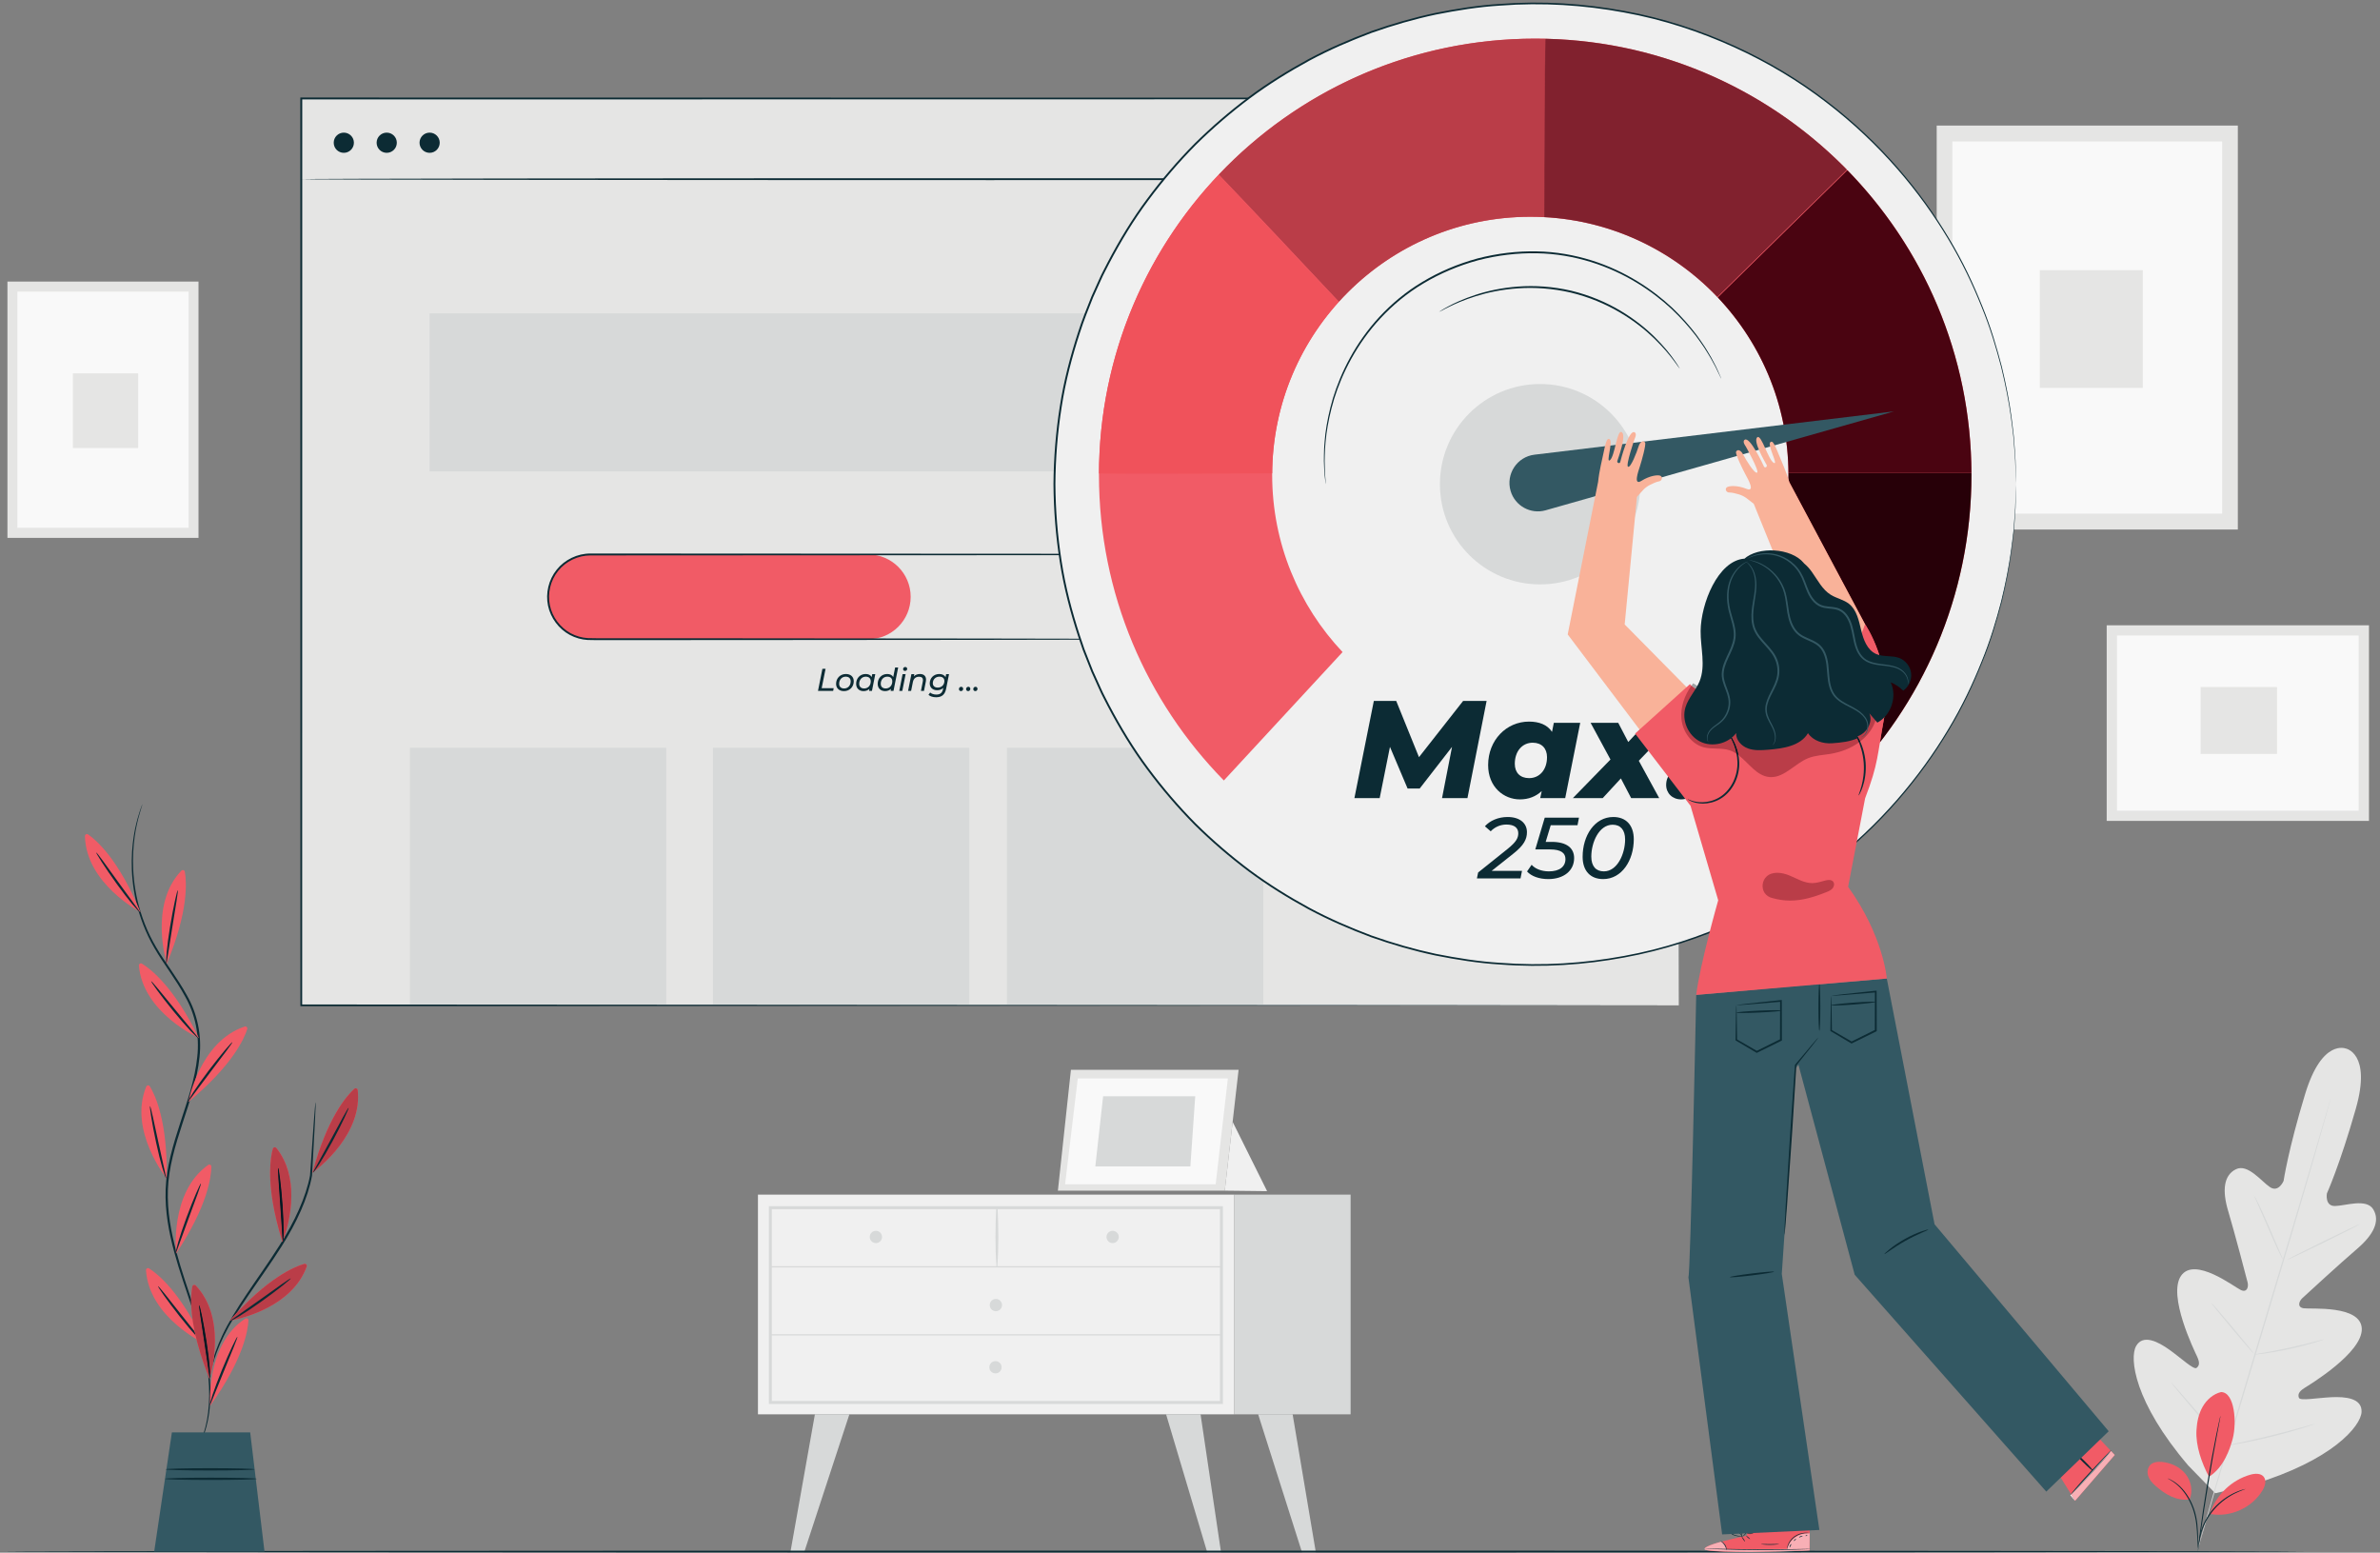 <?xml version="1.0" encoding="UTF-8" standalone="no"?>
<!DOCTYPE svg PUBLIC "-//W3C//DTD SVG 1.1//EN" "http://www.w3.org/Graphics/SVG/1.1/DTD/svg11.dtd">
<svg width="100%" height="100%" viewBox="0 0 2709 1767" version="1.1" xmlns="http://www.w3.org/2000/svg" xmlns:xlink="http://www.w3.org/1999/xlink" xml:space="preserve" xmlns:serif="http://www.serif.com/" style="fill-rule:evenodd;clip-rule:evenodd;stroke-linejoin:round;stroke-miterlimit:2;">
    <rect x="0" y="0" width="2709" height="1767" fill="#808080" stroke="none"/>
    <g transform="matrix(4.167,0,0,4.167,0,0)">
        <path d="M640.804,286.378C640.804,286.378 634.285,283.561 629.66,298.776C625.035,313.99 623.774,322.514 623.774,322.514C623.774,322.514 622.416,325.771 620.068,324.218C617.721,322.665 614.006,317.736 610.768,319.319C607.409,320.962 606.947,325.118 608.655,330.802C610.363,336.486 613.649,349.075 613.942,350.215C614.23,351.333 613.878,353.119 612.109,352.318C610.34,351.517 599.476,343.033 595.759,348.43C592.042,353.826 599.402,368.878 600.176,370.539C600.949,372.199 600.74,373.005 599.989,373.584C599.238,374.162 595.855,370.967 592.666,368.681C589.477,366.395 585.378,364.303 583.495,367.597C581.611,370.89 582.965,382.926 597.732,400.237L605.099,407.811L615.429,405.374C637.216,398.813 644.869,389.425 645.068,385.637C645.268,381.848 640.69,381.388 636.771,381.584C632.852,381.779 628.276,382.635 627.958,381.741C627.64,380.848 627.9,380.059 629.45,379.08C630.999,378.103 645.336,369.432 645.133,362.883C644.929,356.333 631.201,357.584 629.28,357.3C627.359,357.017 628.03,355.324 628.878,354.539C629.74,353.74 639.318,344.934 643.831,341.079C648.345,337.226 650.206,333.481 648.272,330.281C646.405,327.196 640.614,329.33 637.8,329.365C634.984,329.4 635.606,325.926 635.606,325.926C635.606,325.926 639.16,318.076 643.508,302.78C647.856,287.484 640.668,286.33 640.668,286.33" style="fill:rgb(229,229,228);fill-rule:nonzero;"/>
        <path d="M636.639,299.996C636.639,299.996 636.619,300.109 636.565,300.322C636.505,300.55 636.422,300.864 636.315,301.268C636.082,302.112 635.747,303.332 635.317,304.894C634.447,308.041 633.154,312.587 631.535,318.197C628.301,329.419 623.701,344.883 618.564,361.944C613.425,379.011 608.786,394.463 605.489,405.665C603.85,411.257 602.521,415.786 601.598,418.936C601.14,420.489 600.782,421.701 600.535,422.542C600.413,422.942 600.318,423.252 600.25,423.478C600.184,423.688 600.141,423.793 600.141,423.793C600.141,423.793 600.16,423.681 600.214,423.468C600.274,423.239 600.357,422.926 600.465,422.523C600.697,421.677 601.032,420.458 601.462,418.897C602.332,415.749 603.624,411.204 605.243,405.594C608.478,394.372 613.078,378.906 618.218,361.84C623.355,344.778 627.993,329.328 631.29,318.125C632.93,312.534 634.258,308.004 635.182,304.855C635.64,303.301 635.996,302.089 636.244,301.247C636.366,300.848 636.461,300.537 636.529,300.312C636.596,300.102 636.639,299.996 636.639,299.996Z" style="fill:rgb(215,217,217);fill-rule:nonzero;"/>
        <path d="M615.687,326.425C615.709,326.413 615.848,326.648 616.08,327.08C616.315,327.513 616.634,328.148 617.021,328.936C617.791,330.514 618.797,332.721 619.861,335.178C620.897,337.598 621.833,339.786 622.558,341.479C622.881,342.226 623.156,342.861 623.383,343.383C623.579,343.832 623.677,344.087 623.654,344.098C623.633,344.11 623.491,343.876 623.256,343.444C623.023,343.012 622.703,342.377 622.324,341.584C621.569,339.998 620.593,337.778 619.529,335.322C618.477,332.911 617.525,330.731 616.789,329.043C616.461,328.297 616.183,327.663 615.953,327.142C615.76,326.691 615.664,326.436 615.687,326.425Z" style="fill:rgb(215,217,217);fill-rule:nonzero;"/>
        <path d="M624.643,344.112C624.599,344.023 629.057,341.745 634.599,339.026C640.143,336.306 644.671,334.174 644.715,334.264C644.759,334.354 640.302,336.631 634.758,339.351C629.217,342.07 624.688,344.202 624.643,344.112Z" style="fill:rgb(215,217,217);fill-rule:nonzero;"/>
        <path d="M615.571,369.961C615.567,369.937 615.839,369.874 616.331,369.782C616.901,369.682 617.599,369.559 618.419,369.413C620.182,369.1 622.613,368.659 625.279,368.076C627.947,367.5 630.344,366.897 632.076,366.446C632.884,366.238 633.569,366.063 634.13,365.918C634.616,365.796 634.888,365.74 634.896,365.764C634.902,365.788 634.644,365.89 634.17,366.053C633.695,366.216 633.005,366.439 632.146,366.694C630.427,367.207 628.032,367.853 625.357,368.431C622.682,369.015 620.234,369.417 618.459,369.666C617.57,369.787 616.851,369.876 616.351,369.922C615.852,369.971 615.574,369.986 615.571,369.961Z" style="fill:rgb(215,217,217);fill-rule:nonzero;"/>
        <path d="M603.948,355.745C603.968,355.73 604.15,355.91 604.465,356.251C604.778,356.591 605.224,357.092 605.769,357.715C606.857,358.962 608.343,360.7 609.966,362.634C611.589,364.569 613.043,366.334 614.082,367.622C614.602,368.267 615.017,368.792 615.298,369.16C615.579,369.529 615.725,369.74 615.706,369.756C615.687,369.773 615.504,369.592 615.19,369.251C614.876,368.91 614.431,368.41 613.886,367.787C612.797,366.54 611.312,364.802 609.689,362.867C608.065,360.933 606.611,359.168 605.572,357.88C605.053,357.236 604.638,356.71 604.357,356.341C604.075,355.973 603.93,355.762 603.948,355.745Z" style="fill:rgb(215,217,217);fill-rule:nonzero;"/>
        <path d="M593.04,377.548C593.06,377.531 593.291,377.765 593.692,378.201C594.137,378.697 594.699,379.324 595.369,380.073C596.773,381.663 598.693,383.877 600.798,386.336C602.902,388.796 604.792,391.036 606.147,392.669C606.782,393.447 607.315,394.1 607.735,394.615C608.105,395.079 608.3,395.345 608.28,395.361C608.262,395.377 608.03,395.143 607.629,394.706C607.185,394.211 606.622,393.584 605.952,392.835C604.548,391.245 602.627,389.031 600.523,386.571C598.419,384.112 596.529,381.872 595.175,380.239C594.539,379.461 594.007,378.809 593.586,378.293C593.217,377.828 593.022,377.564 593.04,377.548Z" style="fill:rgb(215,217,217);fill-rule:nonzero;"/>
        <path d="M608.036,394.832C608.032,394.808 608.373,394.72 608.994,394.583C609.683,394.436 610.565,394.247 611.624,394.021C613.845,393.544 616.91,392.877 620.273,392.047C623.638,391.222 626.664,390.397 628.852,389.785C629.895,389.495 630.765,389.254 631.443,389.066C632.057,388.899 632.399,388.818 632.406,388.841C632.414,388.865 632.085,388.991 631.484,389.2C630.884,389.408 630.01,389.695 628.924,390.031C626.752,390.705 623.731,391.571 620.359,392.399C616.989,393.231 613.91,393.86 611.675,394.272C610.556,394.475 609.648,394.63 609.02,394.722C608.391,394.817 608.041,394.857 608.036,394.832Z" style="fill:rgb(215,217,217);fill-rule:nonzero;"/>
        <rect x="207.039" y="326.256" width="130.104" height="60.002" style="fill:rgb(240,240,240);fill-rule:nonzero;"/>
        <path d="M210.826,382.621L333.236,382.621L333.236,330.223L210.826,330.223L210.826,382.621ZM334.046,383.43L210.017,383.43L210.017,329.413L334.046,329.413L334.046,383.43Z" style="fill:rgb(215,217,217);fill-rule:nonzero;"/>
        <rect x="337.143" y="326.256" width="31.783" height="60.002" style="fill:rgb(215,217,217);fill-rule:nonzero;"/>
        <path d="M210.421,346.13L333.641,346.13C333.851,346.13 333.852,345.804 333.641,345.804L210.421,345.804C210.211,345.804 210.211,346.13 210.421,346.13Z" style="fill:rgb(215,217,217);fill-rule:nonzero;"/>
        <path d="M272.434,345.967C272.803,340.641 272.763,334.999 272.476,329.668C272.464,329.455 272.155,329.454 272.144,329.668C271.857,334.999 271.816,340.641 272.186,345.967C272.197,346.126 272.422,346.126 272.434,345.967Z" style="fill:rgb(215,217,217);fill-rule:nonzero;"/>
        <path d="M305.6,337.818C305.6,338.744 304.849,339.496 303.921,339.496C302.994,339.496 302.243,338.744 302.243,337.818C302.243,336.891 302.994,336.139 303.921,336.139C304.849,336.139 305.6,336.891 305.6,337.818Z" style="fill:rgb(215,217,217);fill-rule:nonzero;"/>
        <path d="M240.934,337.818C240.934,338.744 240.183,339.496 239.256,339.496C238.329,339.496 237.577,338.744 237.577,337.818C237.577,336.891 238.329,336.139 239.256,336.139C240.183,336.139 240.934,336.891 240.934,337.818Z" style="fill:rgb(215,217,217);fill-rule:nonzero;"/>
        <path d="M273.71,356.422C273.71,357.349 272.958,358.101 272.031,358.101C271.104,358.101 270.353,357.349 270.353,356.422C270.353,355.494 271.104,354.743 272.031,354.743C272.958,354.743 273.71,355.494 273.71,356.422Z" style="fill:rgb(215,217,217);fill-rule:nonzero;"/>
        <path d="M222.594,386.258L215.896,423.929L219.664,423.929L232.014,386.258L222.594,386.258Z" style="fill:rgb(215,217,217);fill-rule:nonzero;"/>
        <path d="M327.938,386.258L333.539,423.994L329.772,423.994L318.518,386.258L327.938,386.258Z" style="fill:rgb(215,217,217);fill-rule:nonzero;"/>
        <path d="M353.089,386.258L359.436,423.994L355.667,423.994L343.669,386.258L353.089,386.258Z" style="fill:rgb(215,217,217);fill-rule:nonzero;"/>
        <path d="M273.597,373.403C273.597,374.33 272.846,375.082 271.919,375.082C270.991,375.082 270.24,374.33 270.24,373.403C270.24,372.476 270.991,371.725 271.919,371.725C272.846,371.725 273.597,372.476 273.597,373.403Z" style="fill:rgb(215,217,217);fill-rule:nonzero;"/>
        <path d="M210.421,364.711L333.641,364.711C333.851,364.711 333.852,364.384 333.641,364.384L210.421,364.384C210.211,364.384 210.211,364.711 210.421,364.711Z" style="fill:rgb(215,217,217);fill-rule:nonzero;"/>
        <rect x="529.019" y="34.293" width="82.256" height="110.323" style="fill:rgb(229,229,228);fill-rule:nonzero;"/>
        <rect x="533.301" y="38.628" width="73.692" height="101.652" style="fill:rgb(249,249,249);fill-rule:nonzero;"/>
        <rect x="557.181" y="73.791" width="28.134" height="32.147" style="fill:rgb(229,229,228);fill-rule:nonzero;"/>
        <rect x="575.452" y="170.771" width="71.646" height="53.419" style="fill:rgb(229,229,228);fill-rule:nonzero;"/>
        <rect x="578.268" y="173.552" width="66.014" height="47.857" style="fill:rgb(249,249,249);fill-rule:nonzero;"/>
        <rect x="601.103" y="187.63" width="20.878" height="18.271" style="fill:rgb(229,229,228);fill-rule:nonzero;"/>
        <rect x="2.033" y="76.897" width="52.191" height="69.999" style="fill:rgb(229,229,228);fill-rule:nonzero;"/>
        <rect x="4.749" y="79.648" width="46.758" height="64.497" style="fill:rgb(249,249,249);fill-rule:nonzero;"/>
        <rect x="19.901" y="101.958" width="17.851" height="20.397" style="fill:rgb(229,229,228);fill-rule:nonzero;"/>
        <path d="M292.527,292.161L288.969,325.173L334.548,325.173L338.328,292.161L292.527,292.161Z" style="fill:rgb(229,229,228);fill-rule:nonzero;"/>
        <path d="M294.4,294.532L290.94,323.419L332.074,323.419L335.402,294.532L294.4,294.532Z" style="fill:rgb(249,249,249);fill-rule:nonzero;"/>
        <path d="M301.323,299.391L299.193,318.561L325.151,318.561L326.483,299.391L301.323,299.391Z" style="fill:rgb(215,217,217);fill-rule:nonzero;"/>
        <path d="M336.7,306.378L346.114,325.306L334.548,325.173L336.842,305.143" style="fill:rgb(240,240,240);fill-rule:nonzero;"/>
        <path d="M629.261,423.74C629.261,423.884 488.385,424 314.646,424C140.846,424 0,423.884 0,423.74C0,423.596 140.846,423.48 314.646,423.48C488.385,423.48 629.261,423.596 629.261,423.74Z" style="fill:rgb(12,43,52);fill-rule:nonzero;"/>
        <rect x="82.298" y="26.894" width="376.269" height="247.672" style="fill:rgb(229,229,228);fill-rule:nonzero;"/>
        <path d="M458.567,274.566C458.565,272.875 458.486,177.968 458.359,26.894L458.567,27.102C355.241,27.116 224.319,27.134 82.328,27.155L82.298,27.155L82.558,26.894C82.551,115 82.544,198.835 82.537,274.566L82.298,274.327C303.775,274.468 456.426,274.565 458.567,274.566C456.428,274.567 303.775,274.664 82.298,274.805L82.059,274.805L82.059,274.566C82.052,198.835 82.045,115 82.038,26.894L82.038,26.634L82.328,26.634C224.319,26.654 355.241,26.673 458.567,26.687L458.774,26.687L458.774,26.894C458.647,177.968 458.568,272.876 458.567,274.566Z" style="fill:rgb(12,43,52);fill-rule:nonzero;"/>
        <path d="M458.567,48.932C458.567,49.076 374.33,49.192 270.442,49.192C166.518,49.192 82.298,49.076 82.298,48.932C82.298,48.788 166.518,48.672 270.442,48.672C374.33,48.672 458.567,48.788 458.567,48.932Z" style="fill:rgb(12,43,52);fill-rule:nonzero;"/>
        <rect x="117.356" y="85.574" width="315.437" height="43.168" style="fill:rgb(215,217,217);fill-rule:nonzero;"/>
        <rect x="111.961" y="204.241" width="70.03" height="70.03" style="fill:rgb(215,217,217);fill-rule:nonzero;"/>
        <rect x="194.745" y="204.241" width="70.029" height="70.03" style="fill:rgb(215,217,217);fill-rule:nonzero;"/>
        <rect x="275.055" y="204.241" width="70.03" height="70.03" style="fill:rgb(215,217,217);fill-rule:nonzero;"/>
        <path d="M237.184,174.565L161.273,174.565C154.884,174.565 149.705,169.385 149.705,162.996C149.705,156.607 154.884,151.427 161.273,151.427L237.184,151.427C243.573,151.427 248.753,156.607 248.753,162.996C248.753,169.385 243.573,174.565 237.184,174.565Z" style="fill:rgb(241,91,102);fill-rule:nonzero;"/>
        <path d="M325.921,174.565C325.921,174.565 326.272,174.529 326.955,174.486C327.296,174.459 327.714,174.369 328.214,174.295C328.701,174.159 329.283,174.05 329.899,173.792C331.142,173.327 332.619,172.517 334.012,171.153C335.375,169.778 336.626,167.811 337.148,165.332C337.63,162.874 337.373,159.903 335.806,157.248C334.277,154.625 331.443,152.333 327.893,151.755C326.139,151.466 324.25,151.618 322.325,151.584C320.396,151.587 318.406,151.59 316.358,151.593C312.262,151.599 307.933,151.605 303.387,151.611C267.007,151.631 216.769,151.658 161.283,151.688C157.882,151.681 154.556,153.289 152.464,155.914C150.354,158.525 149.519,162.064 150.201,165.304C150.874,168.547 153.031,171.396 155.895,172.948C157.329,173.717 158.921,174.169 160.53,174.27C162.145,174.346 163.814,174.292 165.441,174.309C178.526,174.315 191.148,174.319 203.171,174.324C227.216,174.345 248.87,174.364 267.058,174.381C285.236,174.415 299.947,174.444 310.128,174.463C315.205,174.485 319.149,174.501 321.838,174.512C323.168,174.523 324.185,174.532 324.883,174.538C325.569,174.547 325.921,174.565 325.921,174.565C325.921,174.565 325.569,174.582 324.883,174.591C324.185,174.597 323.168,174.606 321.838,174.617C319.149,174.628 315.205,174.645 310.128,174.666C299.947,174.685 285.236,174.714 267.058,174.749C248.87,174.764 227.216,174.783 203.171,174.804C191.148,174.809 178.526,174.814 165.441,174.819C163.798,174.803 162.178,174.86 160.497,174.782C158.815,174.676 157.148,174.205 155.649,173.401C152.655,171.78 150.398,168.802 149.694,165.409C148.979,162.023 149.852,158.319 152.06,155.588C154.244,152.842 157.728,151.158 161.283,151.167C216.769,151.197 267.007,151.224 303.387,151.243C307.933,151.25 312.262,151.256 316.358,151.262C318.406,151.265 320.396,151.269 322.325,151.272C324.251,151.315 326.125,151.165 327.942,151.468C331.582,152.075 334.472,154.436 336.021,157.123C337.608,159.844 337.854,162.876 337.347,165.373C336.8,167.893 335.514,169.881 334.12,171.263C332.698,172.634 331.195,173.437 329.936,173.89C329.311,174.142 328.723,174.244 328.23,174.373C327.725,174.439 327.303,174.521 326.959,174.539C326.272,174.565 325.921,174.565 325.921,174.565Z" style="fill:rgb(12,43,52);fill-rule:nonzero;"/>
        <path d="M224.645,182.649L225.508,182.649L224.446,187.944L227.728,187.944L227.581,188.695L223.436,188.695L224.645,182.649Z" style="fill:rgb(12,43,52);fill-rule:nonzero;"/>
        <path d="M232.37,186.087C232.37,185.275 231.878,184.799 231.005,184.799C229.978,184.799 229.218,185.603 229.218,186.734C229.218,187.538 229.71,188.021 230.582,188.021C231.619,188.021 232.37,187.218 232.37,186.087ZM228.38,186.769C228.38,185.223 229.503,184.075 231.066,184.075C232.37,184.075 233.208,184.843 233.208,186.044C233.208,187.598 232.094,188.747 230.53,188.747C229.227,188.747 228.38,187.961 228.38,186.769Z" style="fill:rgb(12,43,52);fill-rule:nonzero;"/>
        <path d="M237.849,186.087C237.849,185.275 237.357,184.799 236.484,184.799C235.457,184.799 234.697,185.603 234.697,186.734C234.697,187.538 235.189,188.021 236.061,188.021C237.098,188.021 237.849,187.218 237.849,186.087ZM239.084,184.118L238.177,188.695L237.383,188.695L237.495,188.133C237.089,188.522 236.536,188.747 235.88,188.747C234.714,188.747 233.859,188.004 233.859,186.769C233.859,185.197 234.964,184.075 236.45,184.075C237.236,184.075 237.806,184.359 238.1,184.895L238.255,184.118L239.084,184.118Z" style="fill:rgb(12,43,52);fill-rule:nonzero;"/>
        <path d="M243.734,186.087C243.734,185.275 243.242,184.799 242.369,184.799C241.341,184.799 240.582,185.603 240.582,186.734C240.582,187.538 241.074,188.021 241.946,188.021C242.982,188.021 243.734,187.218 243.734,186.087ZM245.34,182.287L244.062,188.695L243.268,188.695L243.38,188.133C242.974,188.522 242.421,188.747 241.765,188.747C240.599,188.747 239.744,188.004 239.744,186.769C239.744,185.197 240.849,184.075 242.335,184.075C243.121,184.075 243.699,184.359 243.993,184.904L244.511,182.287L245.34,182.287Z" style="fill:rgb(12,43,52);fill-rule:nonzero;"/>
        <path d="M246.683,182.736C246.683,182.417 246.924,182.157 247.278,182.157C247.581,182.157 247.805,182.382 247.805,182.641C247.805,182.995 247.555,183.237 247.201,183.237C246.898,183.237 246.683,183.012 246.683,182.736ZM246.544,184.118L247.374,184.118L246.467,188.695L245.638,188.695L246.544,184.118Z" style="fill:rgb(12,43,52);fill-rule:nonzero;"/>
        <path d="M252.95,185.594C252.95,185.758 252.933,185.94 252.898,186.13L252.389,188.695L251.56,188.695L252.069,186.13C252.095,185.992 252.113,185.862 252.113,185.75C252.113,185.154 251.767,184.817 251.05,184.817C250.161,184.817 249.556,185.293 249.357,186.277L248.874,188.695L248.045,188.695L248.952,184.118L249.746,184.118L249.634,184.705C250.057,184.273 250.636,184.075 251.292,184.075C252.329,184.075 252.95,184.619 252.95,185.594Z" style="fill:rgb(12,43,52);fill-rule:nonzero;"/>
        <path d="M257.963,185.983C257.963,185.249 257.462,184.799 256.597,184.799C255.553,184.799 254.802,185.551 254.802,186.588C254.802,187.331 255.311,187.78 256.165,187.78C257.211,187.78 257.963,187.028 257.963,185.983ZM259.232,184.118L258.446,188.073C258.118,189.731 257.229,190.423 255.709,190.423C254.836,190.423 254.111,190.189 253.619,189.774L254.076,189.135C254.43,189.464 255.052,189.688 255.769,189.688C256.849,189.688 257.393,189.196 257.591,188.203L257.66,187.875C257.246,188.272 256.685,188.505 256.002,188.505C254.793,188.505 253.964,187.797 253.964,186.639C253.964,185.188 255.044,184.075 256.571,184.075C257.324,184.075 257.98,184.351 258.282,184.956L258.446,184.118L259.232,184.118Z" style="fill:rgb(12,43,52);fill-rule:nonzero;"/>
        <path d="M261.937,188.194C261.937,187.823 262.213,187.563 262.55,187.563C262.861,187.563 263.094,187.797 263.094,188.125C263.094,188.497 262.81,188.747 262.49,188.747C262.179,188.747 261.937,188.505 261.937,188.194Z" style="fill:rgb(12,43,52);fill-rule:nonzero;"/>
        <path d="M263.896,188.194C263.896,187.823 264.172,187.563 264.509,187.563C264.82,187.563 265.053,187.797 265.053,188.125C265.053,188.497 264.768,188.747 264.448,188.747C264.137,188.747 263.896,188.505 263.896,188.194Z" style="fill:rgb(12,43,52);fill-rule:nonzero;"/>
        <path d="M265.854,188.194C265.854,187.823 266.13,187.563 266.467,187.563C266.778,187.563 267.011,187.797 267.011,188.125C267.011,188.497 266.727,188.747 266.407,188.747C266.096,188.747 265.854,188.505 265.854,188.194Z" style="fill:rgb(12,43,52);fill-rule:nonzero;"/>
        <path d="M96.671,38.98C96.671,40.503 95.437,41.738 93.914,41.738C92.391,41.738 91.156,40.503 91.156,38.98C91.156,37.457 92.391,36.222 93.914,36.222C95.437,36.222 96.671,37.457 96.671,38.98Z" style="fill:rgb(12,43,52);fill-rule:nonzero;"/>
        <path d="M108.393,38.98C108.393,40.503 107.158,41.738 105.635,41.738C104.112,41.738 102.877,40.503 102.877,38.98C102.877,37.457 104.112,36.222 105.635,36.222C107.158,36.222 108.393,37.457 108.393,38.98Z" style="fill:rgb(12,43,52);fill-rule:nonzero;"/>
        <path d="M120.114,38.98C120.114,40.503 118.879,41.738 117.356,41.738C115.833,41.738 114.598,40.503 114.598,38.98C114.598,37.457 115.833,36.222 117.356,36.222C118.879,36.222 120.114,37.457 120.114,38.98Z" style="fill:rgb(12,43,52);fill-rule:nonzero;"/>
        <path d="M550.673,132.239C550.673,204.768 491.877,263.564 419.349,263.564C346.82,263.564 288.024,204.768 288.024,132.239C288.024,59.711 346.82,0.915 419.349,0.915C491.877,0.915 550.673,59.711 550.673,132.239Z" style="fill:rgb(240,240,240);fill-rule:nonzero;"/>
        <path d="M550.673,132.239C550.673,132.239 550.637,131.518 550.593,130.11C550.571,129.404 550.545,128.529 550.514,127.488C550.488,126.445 550.46,125.234 550.327,123.866C550.219,122.497 550.098,120.965 549.965,119.276C549.793,117.59 549.523,115.755 549.275,113.762C548.716,109.786 547.849,105.23 546.607,100.164C545.27,95.128 543.645,89.546 541.227,83.675C538.856,77.795 535.936,71.523 532.093,65.187C524.502,52.501 513.61,39.225 498.766,27.902C491.375,22.226 482.972,17.131 473.711,12.923C464.456,8.719 454.342,5.343 443.554,3.399C432.786,1.41 421.387,0.626 409.745,1.532C403.917,1.877 398.058,2.823 392.175,3.987C386.305,5.242 380.45,6.925 374.647,8.985C368.883,11.151 363.146,13.62 357.59,16.611C352.057,19.633 346.619,22.995 341.44,26.838C336.281,30.704 331.328,34.954 326.648,39.578C322.025,44.26 317.689,49.308 313.698,54.691C309.689,60.063 306.179,65.866 303.01,71.894C302.257,73.422 301.405,74.905 300.728,76.477C300.023,78.036 299.317,79.597 298.61,81.162C297.345,84.355 296.037,87.546 294.994,90.848C292.844,97.42 291.066,104.186 290.001,111.125C288.907,118.056 288.333,125.112 288.285,132.219C288.333,139.329 288.902,146.387 289.995,153.321C291.061,160.263 292.836,167.032 294.985,173.606L295.816,176.063L296.231,177.289L296.705,178.493C297.338,180.097 297.97,181.698 298.6,183.296C299.308,184.861 300.014,186.423 300.718,187.982C301.394,189.555 302.248,191.039 303.001,192.567C306.169,198.597 309.679,204.403 313.689,209.775C317.68,215.16 322.017,220.21 326.64,224.894C331.321,229.519 336.275,233.77 341.435,237.638C346.615,241.481 352.053,244.844 357.587,247.866C363.144,250.858 368.882,253.328 374.647,255.494C380.451,257.555 386.307,259.237 392.177,260.493C398.061,261.655 403.921,262.603 409.75,262.947C421.393,263.854 432.793,263.068 443.562,261.079C454.35,259.135 464.465,255.756 473.72,251.552C482.98,247.343 491.384,242.247 498.773,236.57C513.617,225.246 524.507,211.97 532.097,199.285C535.939,192.948 538.86,186.677 541.229,180.797C543.646,174.926 545.272,169.346 546.607,164.31C547.85,159.245 548.717,154.689 549.275,150.714C549.523,148.721 549.794,146.886 549.965,145.2C550.099,143.511 550.219,141.98 550.327,140.61C550.46,139.242 550.488,138.032 550.514,136.989C550.545,135.948 550.571,135.073 550.593,134.368C550.637,132.961 550.673,132.239 550.673,132.239C550.673,132.239 550.673,132.961 550.646,134.369C550.632,135.075 550.613,135.95 550.593,136.992C550.576,138.036 550.557,139.247 550.432,140.617C550.331,141.988 550.219,143.522 550.095,145.213C549.932,146.902 549.668,148.739 549.429,150.735C548.886,154.717 548.033,159.282 546.804,164.359C545.481,169.407 543.867,175.002 541.459,180.889C539.1,186.786 536.186,193.076 532.348,199.434C524.765,212.161 513.867,225.489 498.997,236.863C491.593,242.566 483.172,247.686 473.887,251.917C464.608,256.144 454.463,259.542 443.641,261.503C432.838,263.509 421.4,264.305 409.717,263.403C403.867,263.062 397.985,262.115 392.08,260.951C386.188,259.696 380.31,258.01 374.482,255.946C368.696,253.775 362.936,251.298 357.356,248.298C351.8,245.267 346.341,241.893 341.139,238.037C335.958,234.156 330.984,229.892 326.283,225.25C321.641,220.55 317.286,215.483 313.278,210.078C309.251,204.685 305.726,198.857 302.544,192.804C301.788,191.27 300.931,189.78 300.252,188.202C299.544,186.636 298.835,185.068 298.124,183.497C297.491,181.893 296.856,180.286 296.221,178.676L295.745,177.467L295.328,176.236L294.494,173.77C292.335,167.17 290.553,160.373 289.482,153.405C288.384,146.443 287.812,139.357 287.764,132.219C287.813,125.085 288.389,118.001 289.487,111.042C290.557,104.075 292.343,97.282 294.502,90.685C295.55,87.37 296.863,84.166 298.134,80.961C298.844,79.39 299.553,77.822 300.261,76.257C300.941,74.68 301.796,73.19 302.554,71.657C305.735,65.606 309.261,59.781 313.287,54.388C317.294,48.986 321.649,43.92 326.291,39.221C330.991,34.581 335.964,30.317 341.144,26.438C346.345,22.583 351.803,19.211 357.358,16.18C362.938,13.18 368.697,10.704 374.482,8.533C380.31,6.469 386.186,4.784 392.078,3.528C397.983,2.364 403.863,1.418 409.712,1.075C421.395,0.174 432.831,0.969 443.633,2.974C454.455,4.934 464.599,8.331 473.878,12.557C483.163,16.789 491.585,21.908 498.989,27.609C513.861,38.983 524.759,52.31 532.343,65.038C536.182,71.395 539.097,77.687 541.457,83.583C543.866,89.471 545.48,95.067 546.803,100.115C548.032,105.192 548.885,109.757 549.429,113.74C549.668,115.737 549.931,117.574 550.095,119.263C550.219,120.955 550.331,122.489 550.432,123.86C550.557,125.23 550.576,126.441 550.593,127.485C550.613,128.527 550.632,129.403 550.646,130.109C550.673,131.518 550.673,132.239 550.673,132.239Z" style="fill:rgb(12,43,52);fill-rule:nonzero;"/>
        <clipPath id="_clip1">
            <path d="M366.732,178.082C354.817,165.455 347.501,148.444 347.501,129.713C347.501,90.771 379.071,59.201 418.015,59.201C456.958,59.201 488.527,90.771 488.527,129.713C488.527,149.204 480.619,166.846 467.838,179.609L503.317,214.253C525.05,192.667 538.512,162.765 538.512,129.713C538.512,63.902 485.161,10.551 419.349,10.551C353.536,10.551 300.186,63.902 300.186,129.713C300.186,162.21 313.209,191.654 334.302,213.151L366.732,178.082Z"/>
        </clipPath>
        <g clip-path="url(#_clip1)">
            <path d="M366.732,178.082C354.817,165.455 347.501,148.444 347.501,129.713C347.501,90.771 379.071,59.201 418.015,59.201C456.958,59.201 488.527,90.771 488.527,129.713C488.527,149.204 480.619,166.846 467.838,179.609L503.317,214.253C525.05,192.667 538.512,162.765 538.512,129.713C538.512,63.902 485.161,10.551 419.349,10.551C353.536,10.551 300.186,63.902 300.186,129.713C300.186,162.21 313.209,191.654 334.302,213.151L366.732,178.082Z" style="fill:rgb(241,91,102);fill-rule:nonzero;"/>
            <clipPath id="_clip2">
                <path d="M366.732,178.082C354.817,165.455 347.501,148.444 347.501,129.713C347.501,90.771 379.071,59.201 418.015,59.201C456.958,59.201 488.527,90.771 488.527,129.713C488.527,149.204 480.619,166.846 467.838,179.609L503.317,214.253C525.05,192.667 538.512,162.765 538.512,129.713C538.512,63.902 485.161,10.551 419.349,10.551C353.536,10.551 300.186,63.902 300.186,129.713C300.186,162.21 313.209,191.654 334.302,213.151L366.732,178.082Z" clip-rule="nonzero"/>
            </clipPath>
            <g clip-path="url(#_clip2)">
                <path d="M513.518,202.729C513.818,200.863 514.158,198.733 514.655,196.056C517.271,181.971 509.466,170.492 509.466,170.492L509.46,170.508L488.774,131.708L488.769,131.711C488.689,131.434 488.605,131.157 488.518,130.882C488.524,130.493 488.527,130.104 488.527,129.713C488.527,129.509 488.527,129.305 488.525,129.101L538.51,129.101C538.511,129.306 538.512,129.509 538.512,129.713C538.512,157.227 529.182,182.56 513.518,202.729ZM476.524,188.091L467.838,179.609C475.499,171.959 481.408,162.558 484.914,152.055L493.313,172.759L488.444,184.09C485.05,184.774 481.726,185.795 478.535,187.139C477.853,187.427 477.172,187.732 476.524,188.091Z" style="fill:rgb(39,0,8);"/>
                <path d="M488.525,129.101C488.367,110.565 481.056,93.734 469.219,81.235L504.629,46.484C525.46,67.826 538.348,96.958 538.51,129.098L488.525,129.101Z" style="fill:rgb(74,4,17);fill-rule:nonzero;"/>
                <path d="M469.094,81.103C457.064,68.466 440.395,60.287 421.815,59.301C421.812,58.791 421.809,58.265 421.807,57.729L422.111,10.582C454.375,11.317 483.47,24.871 504.502,46.355L469.094,81.103Z" style="fill:rgb(129,33,46);fill-rule:nonzero;"/>
                <path d="M365.736,82.394C356.657,72.711 340.34,55.348 332.911,47.687C354.624,24.815 385.322,10.551 419.349,10.551C420.265,10.551 421.175,10.561 422.086,10.582C421.975,20.591 421.747,43.513 421.807,57.729L421.797,59.302C420.544,59.234 419.284,59.201 418.015,59.201C397.281,59.201 378.639,68.148 365.736,82.394Z" style="fill:rgb(186,61,72);fill-rule:nonzero;"/>
                <path d="M421.807,57.729C421.747,43.513 421.975,20.591 422.086,10.582L422.111,10.582L421.807,57.729Z" style="fill:rgb(88,10,25);fill-rule:nonzero;"/>
                <path d="M314.874,129.389C308.823,129.389 303.602,129.366 300.186,129.305C300.293,97.689 312.712,68.972 332.898,47.7L365.672,82.465C354.472,94.864 347.616,111.258 347.502,129.255C337.312,129.324 324.944,129.389 314.874,129.389Z" style="fill:rgb(240,82,91);fill-rule:nonzero;"/>
            </g>
        </g>
        <path d="M448.048,132.239C448.048,147.351 435.797,159.602 420.686,159.602C405.573,159.602 393.322,147.351 393.322,132.239C393.322,117.127 405.573,104.877 420.686,104.877C435.797,104.877 448.048,117.127 448.048,132.239Z" style="fill:rgb(215,217,217);fill-rule:nonzero;"/>
        <path d="M412.626,134.066C413.822,138.162 418.1,140.527 422.204,139.361L517.357,112.353L419.154,124.175C414.391,124.748 411.281,129.461 412.626,134.066Z" style="fill:rgb(51,88,99);fill-rule:nonzero;"/>
        <path d="M406.075,191.419L400.84,217.973L393.898,217.973L396.63,203.976L387.791,215.356L384.491,215.356L379.674,203.976L376.866,217.973L369.963,217.973L375.273,191.419L381.38,191.419L387.602,206.782L399.664,191.419L406.075,191.419Z" style="fill:rgb(12,43,52);fill-rule:nonzero;"/>
        <path d="M422.574,206.782C422.574,204.393 421.133,202.837 418.667,202.837C415.822,202.837 413.773,205.152 413.773,208.604C413.773,210.993 415.215,212.51 417.681,212.51C420.564,212.51 422.574,210.196 422.574,206.782ZM431.641,197.413L427.543,217.973L420.715,217.973L421.133,216.038C419.539,217.518 417.566,218.315 415.177,218.315C410.739,218.315 406.49,214.938 406.49,208.944C406.49,202.116 411.497,197.071 417.643,197.071C420.412,197.071 422.65,197.906 423.94,199.879L424.433,197.413L431.641,197.413Z" style="fill:rgb(12,43,52);fill-rule:nonzero;"/>
        <path d="M447.647,207.769L453.223,217.973L445.561,217.973L442.753,212.586L437.784,217.973L429.628,217.973L439.908,207.427L434.483,197.413L442.032,197.413L444.764,202.648L449.657,197.413L457.585,197.413L447.647,207.769Z" style="fill:rgb(12,43,52);fill-rule:nonzero;"/>
        <path d="M455.118,214.369C455.118,211.6 457.205,209.779 459.746,209.779C462.174,209.779 463.805,211.372 463.805,213.725C463.805,216.493 461.681,218.315 459.215,218.315C456.825,218.315 455.118,216.645 455.118,214.369Z" style="fill:rgb(12,43,52);fill-rule:nonzero;"/>
        <path d="M407.453,237.831L415.742,237.831L415.34,239.892L403.428,239.892L403.76,238.281L411.835,231.817C414.061,230.017 414.724,228.927 414.724,227.577C414.724,226.133 413.705,225.186 411.48,225.186C409.869,225.186 408.307,225.849 407.193,227.032L405.607,225.659C406.981,224.119 409.254,223.125 411.811,223.125C415.174,223.125 417.092,224.83 417.092,227.27C417.092,229.188 416.264,230.846 413.422,233.095L407.453,237.831Z" style="fill:rgb(12,43,52);fill-rule:nonzero;"/>
        <path d="M423.585,225.375L422.212,229.922L423.822,229.922C428.061,229.922 429.98,231.674 429.98,234.35C429.98,237.784 427.161,240.081 422.922,240.081C420.412,240.081 418.28,239.3 417.12,237.997L418.375,236.174C419.275,237.216 420.981,237.974 423.088,237.974C425.953,237.974 427.611,236.719 427.611,234.611C427.611,232.977 426.427,231.983 423.396,231.983L419.37,231.983L421.951,223.315L431.306,223.315L430.902,225.375L423.585,225.375Z" style="fill:rgb(12,43,52);fill-rule:nonzero;"/>
        <path d="M443.907,229.259C443.907,226.63 442.629,225.233 440.497,225.233C436.756,225.233 434.672,230.088 434.672,233.947C434.672,236.576 435.95,237.974 438.106,237.974C441.823,237.974 443.907,233.119 443.907,229.259ZM432.304,233.995C432.304,228.24 435.548,223.125 440.687,223.125C444.168,223.125 446.275,225.375 446.275,229.211C446.275,234.966 443.008,240.081 437.916,240.081C434.411,240.081 432.304,237.831 432.304,233.995Z" style="fill:rgb(12,43,52);fill-rule:nonzero;"/>
        <path d="M562.568,402.997L566.817,409.864L577.646,397.358L571.943,391.316L562.568,402.997Z" style="fill:rgb(241,91,102);fill-rule:nonzero;"/>
        <path d="M576.685,396.077C576.737,396.123 576.188,396.865 575.229,398.006C574.271,399.147 572.896,400.678 571.349,402.338C569.86,403.911 568.513,405.336 567.357,406.559C566.326,407.63 565.676,408.282 565.619,408.233C565.567,408.188 566.119,407.448 567.081,406.31C568.042,405.172 569.417,403.642 570.965,401.981C572.451,400.406 573.797,398.982 574.952,397.758C575.981,396.684 576.628,396.029 576.685,396.077Z" style="fill:rgb(12,43,52);fill-rule:nonzero;"/>
        <path d="M566.724,396.726C566.826,396.622 568.016,397.636 569.381,398.988C570.746,400.341 571.77,401.521 571.668,401.624C571.567,401.727 570.377,400.714 569.012,399.36C567.647,398.008 566.622,396.828 566.724,396.726Z" style="fill:rgb(12,43,52);fill-rule:nonzero;"/>
        <path d="M566.817,409.864L566.677,409.741L565.522,408.347L565.623,408.235C565.624,408.236 565.626,408.236 565.627,408.236C565.647,408.236 565.692,408.207 565.758,408.153L566.817,409.864ZM577.646,397.358L577.646,397.358Z" style="fill:white;fill-rule:nonzero;"/>
        <path d="M566.817,409.864L565.758,408.153C566.008,407.947 566.572,407.375 567.357,406.559C568.513,405.336 569.86,403.911 571.349,402.338C572.896,400.678 574.271,399.147 575.229,398.006C575.934,397.167 576.418,396.543 576.604,396.254L577.646,397.358L566.817,409.864Z" style="fill:rgb(248,175,181);fill-rule:nonzero;"/>
        <path d="M565.627,408.236C565.626,408.236 565.624,408.236 565.623,408.235L571.636,401.63C571.64,401.631 571.643,401.631 571.647,401.631C571.656,401.631 571.663,401.629 571.668,401.624C571.675,401.617 571.677,401.605 571.674,401.589L576.567,396.214L576.604,396.254C576.418,396.543 575.934,397.167 575.229,398.006C574.271,399.147 572.896,400.678 571.349,402.338C569.86,403.911 568.513,405.336 567.357,406.559C566.572,407.375 566.008,407.947 565.758,408.153C565.692,408.207 565.647,408.236 565.627,408.236Z" style="fill:rgb(157,167,170);fill-rule:nonzero;"/>
        <path d="M571.647,401.631C571.643,401.631 571.64,401.631 571.636,401.63L571.674,401.589C571.677,401.605 571.675,401.617 571.668,401.624C571.663,401.629 571.656,401.631 571.647,401.631Z" style="fill:rgb(157,167,170);fill-rule:nonzero;"/>
        <path d="M477.205,419.386L477.233,417.698L494.323,417.831L494.293,423.395L493.237,423.451C488.54,423.667 469.341,424.239 466.211,423.337C462.721,422.329 477.205,419.386 477.205,419.386Z" style="fill:rgb(241,91,102);fill-rule:nonzero;"/>
        <path d="M494.318,418.774L494.318,418.774Z" style="fill:white;fill-rule:nonzero;"/>
        <path d="M494.277,423.168L494.269,423.041L488.164,423.058C488.453,421.806 489.235,420.655 490.33,419.875C491.354,419.146 492.583,418.729 493.857,418.729C494.01,418.729 494.164,418.735 494.318,418.747L494.318,418.774L494.277,423.168Z" style="fill:rgb(248,175,181);fill-rule:nonzero;"/>
        <path d="M492.263,423.525C491.987,423.525 491.712,423.525 491.434,423.524C492.159,423.498 492.77,423.473 493.237,423.451L494.293,423.395C493.67,423.442 492.99,423.485 492.263,423.525Z" style="fill:white;fill-rule:nonzero;"/>
        <path d="M479.092,423.825C478.725,423.825 478.361,423.824 477.999,423.823C482.971,423.79 488.279,423.641 491.434,423.524C491.712,423.525 491.987,423.525 492.263,423.525C488.563,423.726 483.671,423.825 479.092,423.825Z" style="fill:rgb(157,167,170);fill-rule:nonzero;"/>
        <path d="M466.352,423.374C465.967,423.311 465.731,423.242 465.671,423.167C465.584,423.059 465.607,422.941 465.711,422.817C465.588,423.019 465.725,423.197 466.211,423.337C466.255,423.35 466.302,423.362 466.352,423.374ZM469.018,421.375C469.522,421.222 469.922,421.113 470.067,421.074C469.708,421.174 469.356,421.274 469.018,421.375Z" style="fill:white;fill-rule:nonzero;"/>
        <path d="M477.999,423.823C472.74,423.804 468.066,423.653 466.352,423.374C466.302,423.362 466.255,423.35 466.211,423.337C465.725,423.197 465.588,423.019 465.711,422.817C466.128,422.318 467.851,421.729 469.018,421.375C469.356,421.274 469.708,421.174 470.067,421.074C470.106,421.064 470.126,421.059 470.126,421.059C471.116,421.103 471.61,423.104 471.61,423.104L488.164,423.058C488.15,423.117 488.137,423.176 488.126,423.235L494.277,423.168L494.293,423.395L493.237,423.451C492.77,423.473 492.159,423.498 491.434,423.524C488.279,423.641 482.971,423.79 477.999,423.823Z" style="fill:rgb(248,175,181);fill-rule:nonzero;"/>
        <path d="M488.126,423.235C488.137,423.176 488.15,423.117 488.164,423.058L494.269,423.041L494.277,423.168L488.126,423.235Z" style="fill:rgb(252,219,221);fill-rule:nonzero;"/>
        <path d="M494.536,423.032C494.536,423.039 494.436,423.048 494.243,423.061C493.991,423.073 493.715,423.087 493.403,423.103C492.563,423.133 491.529,423.168 490.31,423.211C487.697,423.284 484.087,423.342 480.1,423.325C476.11,423.307 472.501,423.217 469.89,423.12C468.672,423.067 467.639,423.022 466.799,422.985C466.487,422.966 466.212,422.949 465.96,422.934C465.768,422.921 465.667,422.91 465.668,422.903C465.668,422.897 465.769,422.895 465.961,422.896C466.214,422.9 466.49,422.904 466.803,422.909C467.643,422.93 468.676,422.955 469.896,422.985C472.507,423.047 476.114,423.115 480.101,423.133C484.086,423.151 487.694,423.114 490.307,423.075C491.526,423.057 492.561,423.041 493.4,423.028C493.713,423.026 493.989,423.024 494.242,423.022C494.435,423.023 494.536,423.026 494.536,423.032Z" style="fill:rgb(12,43,52);fill-rule:nonzero;"/>
        <path d="M471.613,423.349C471.55,423.356 471.508,422.669 471.048,421.974C470.602,421.271 469.969,420.916 470.005,420.867C470.018,420.82 470.743,421.122 471.225,421.874C471.716,422.621 471.664,423.361 471.613,423.349Z" style="fill:rgb(12,43,52);fill-rule:nonzero;"/>
        <path d="M476.654,421.007C476.607,421.035 476.369,420.762 476.124,420.398C475.879,420.032 475.72,419.714 475.769,419.686C475.816,419.657 476.054,419.931 476.299,420.296C476.544,420.66 476.703,420.979 476.654,421.007Z" style="fill:rgb(12,43,52);fill-rule:nonzero;"/>
        <path d="M478.038,420.337C478,420.376 477.733,420.208 477.442,419.962C477.151,419.716 476.947,419.485 476.985,419.444C477.023,419.405 477.291,419.573 477.581,419.82C477.872,420.067 478.077,420.298 478.038,420.337Z" style="fill:rgb(12,43,52);fill-rule:nonzero;"/>
        <path d="M478.923,418.849C478.923,418.902 478.525,418.946 478.034,418.949C477.544,418.951 477.146,418.911 477.146,418.858C477.146,418.805 477.543,418.76 478.034,418.758C478.525,418.755 478.923,418.796 478.923,418.849Z" style="fill:rgb(12,43,52);fill-rule:nonzero;"/>
        <path d="M479.232,417.797C479.251,417.845 478.816,418.025 478.239,418.06C477.662,418.099 477.206,417.978 477.218,417.928C477.228,417.873 477.677,417.906 478.226,417.869C478.773,417.835 479.214,417.744 479.232,417.797Z" style="fill:rgb(12,43,52);fill-rule:nonzero;"/>
        <path d="M476.091,419.624C476.092,419.646 475.672,419.692 474.997,419.612C474.661,419.572 474.264,419.496 473.836,419.367C473.623,419.296 473.401,419.242 473.172,419.109C473.065,419.041 472.945,418.946 472.904,418.792C472.86,418.64 472.95,418.469 473.073,418.387C474.123,417.889 475.165,418.441 475.548,418.944C475.759,419.201 475.855,419.452 475.898,419.624C475.94,419.799 475.937,419.898 475.924,419.9C475.885,419.912 475.854,419.498 475.434,419.029C475.227,418.8 474.912,418.575 474.506,418.461C474.12,418.353 473.571,418.32 473.201,418.536C473.027,418.655 473.093,418.845 473.285,418.953C473.464,419.062 473.696,419.129 473.898,419.2C474.31,419.335 474.694,419.423 475.021,419.479C475.674,419.59 476.091,419.593 476.091,419.624Z" style="fill:rgb(12,43,52);fill-rule:nonzero;"/>
        <path d="M475.807,419.673C475.791,419.685 475.632,419.424 475.688,418.967C475.716,418.742 475.807,418.477 475.993,418.226C476.188,418.001 476.439,417.692 476.907,417.712C477.161,417.744 477.282,418.013 477.24,418.184C477.219,418.361 477.131,418.514 477.05,418.637C476.886,418.89 476.699,419.094 476.528,419.249C476.183,419.559 475.911,419.676 475.898,419.657C475.88,419.632 476.118,419.476 476.423,419.155C476.574,418.995 476.739,418.792 476.886,418.548C477.038,418.334 477.145,417.948 476.871,417.902C476.598,417.875 476.315,418.127 476.147,418.329C475.973,418.548 475.875,418.784 475.831,418.988C475.744,419.402 475.844,419.666 475.807,419.673Z" style="fill:rgb(12,43,52);fill-rule:nonzero;"/>
        <path d="M494.23,418.703C494.225,418.738 493.742,418.657 492.973,418.737C492.21,418.813 491.148,419.097 490.221,419.774C489.294,420.452 488.744,421.345 488.486,422.017C488.22,422.694 488.19,423.149 488.152,423.145C488.14,423.144 488.135,423.029 488.155,422.825C488.175,422.62 488.23,422.325 488.348,421.973C488.578,421.273 489.127,420.331 490.094,419.623C491.061,418.917 492.174,418.644 492.96,418.603C493.356,418.578 493.677,418.599 493.896,418.629C494.113,418.659 494.232,418.692 494.23,418.703Z" style="fill:rgb(12,43,52);fill-rule:nonzero;"/>
        <path d="M485.999,421.682C486.006,421.732 484.896,421.895 483.514,421.898C482.131,421.904 481.021,421.749 481.027,421.699C481.033,421.645 482.144,421.713 483.514,421.706C484.883,421.703 485.993,421.626 485.999,421.682Z" style="fill:rgb(12,43,52);fill-rule:nonzero;"/>
        <path d="M489.333,421.694C489.375,421.734 489.24,421.912 489.125,422.15C489.006,422.384 488.945,422.595 488.887,422.592C488.832,422.591 488.802,422.341 488.938,422.069C489.072,421.796 489.297,421.655 489.333,421.694Z" style="fill:rgb(12,43,52);fill-rule:nonzero;"/>
        <path d="M490.604,420.246C490.644,420.284 490.532,420.448 490.355,420.613C490.178,420.778 490.001,420.882 489.961,420.844C489.921,420.807 490.031,420.643 490.209,420.478C490.387,420.313 490.564,420.209 490.604,420.246Z" style="fill:rgb(12,43,52);fill-rule:nonzero;"/>
        <path d="M492.408,419.592C492.396,419.646 492.169,419.642 491.919,419.723C491.666,419.798 491.487,419.926 491.442,419.89C491.398,419.861 491.542,419.636 491.855,419.541C492.165,419.444 492.426,419.543 492.408,419.592Z" style="fill:rgb(12,43,52);fill-rule:nonzero;"/>
        <path d="M493.69,419.284C493.711,419.334 493.612,419.415 493.471,419.465C493.329,419.516 493.198,419.516 493.178,419.466C493.158,419.417 493.256,419.336 493.398,419.286C493.539,419.236 493.671,419.236 493.69,419.284Z" style="fill:rgb(12,43,52);fill-rule:nonzero;"/>
        <path d="M470.185,197.28L443.788,170.537L447.141,135.709L447.745,135.017C448.072,134.636 448.444,134.219 448.88,133.762C449.384,133.235 449.978,132.798 450.627,132.463C451.416,132.057 452.484,131.559 453.151,131.464C453.977,131.345 454.25,130.303 453.59,129.953C452.931,129.605 450.649,129.875 448.372,131.313C446.095,132.751 447.476,128.796 447.953,127.347C448.431,125.898 449.696,121.349 449.363,120.861C448.875,120.146 447.997,120.545 447.554,122.004C447.106,123.479 445.473,127.747 444.714,127.478C443.967,127.213 446.498,119.865 446.498,119.865C446.498,119.865 447.295,118.376 446.43,118.036C444.868,117.423 442.757,125.417 442.574,126.182C442.448,126.715 441.612,126.452 441.779,125.887C441.95,125.306 444.476,118.612 442.893,117.973C441.677,117.483 441.093,124.534 439.793,125.653C438.493,126.771 440.787,120.338 439.606,119.917C439.166,119.76 438.814,119.704 438.034,123.574C437.655,125.452 436.831,128.585 436.526,131.649L436.521,131.648L428.223,173.262L454.198,207.652L470.185,197.28Z" style="fill:rgb(249,178,153);fill-rule:nonzero;"/>
        <path d="M483.638,120.718C482.552,121.344 485.96,127.263 484.481,126.396C483.001,125.528 481.164,118.695 480.056,119.395C478.613,120.307 482.296,126.441 482.568,126.982C482.834,127.507 482.059,127.916 481.839,127.414C481.523,126.694 478.014,119.207 476.588,120.09C475.797,120.579 476.848,121.902 476.848,121.902C476.848,121.902 480.653,128.678 479.966,129.072C479.268,129.473 476.897,125.566 476.191,124.195C475.495,122.839 474.559,122.603 474.207,123.395C473.967,123.934 476.026,128.183 476.756,129.523C477.484,130.863 479.552,134.506 477.054,133.5C474.556,132.493 472.263,132.636 471.677,133.097C471.09,133.559 471.546,134.536 472.379,134.504C473.052,134.478 474.192,134.777 475.041,135.035C475.74,135.248 476.402,135.571 476.992,136.001C477.503,136.372 477.943,136.716 478.334,137.032L479.053,137.605L493.313,172.759L480.357,202.912L500.437,210.387L509.462,170.512L488.774,131.708L488.769,131.711C487.92,128.75 486.548,125.815 485.839,124.035C484.378,120.367 484.043,120.486 483.638,120.718Z" style="fill:rgb(249,178,153);fill-rule:nonzero;"/>
        <path d="M528.431,334.353L515.387,267.253L496.97,268.836L496.972,268.682L463.327,271.728C463.327,271.728 461.752,348.79 461.193,348.79L470.408,419.038L470.409,419.052L496.972,417.84L486.705,347.912L490.493,291.796C490.493,291.796 490.794,291.387 491.25,290.768L506.621,348.138L558.951,407.362L575.999,390.876L528.431,334.353Z" style="fill:rgb(51,88,99);fill-rule:nonzero;"/>
        <path d="M487.421,337.308C487.403,337.307 487.398,337.11 487.406,336.734C487.422,336.301 487.442,335.759 487.466,335.094C487.545,333.599 487.651,331.558 487.782,329.068C488.104,323.918 488.539,316.926 489.021,309.199C489.51,302.187 489.956,295.778 490.297,290.882L490.302,290.818L490.342,290.77C492.248,288.504 493.814,286.645 494.951,285.293C495.475,284.69 495.898,284.2 496.232,283.817C496.529,283.483 496.693,283.314 496.709,283.325C496.724,283.338 496.589,283.532 496.319,283.889C496.009,284.29 495.611,284.802 495.121,285.433C494.017,286.812 492.497,288.708 490.646,291.02L490.69,290.907C490.383,295.807 489.981,302.218 489.54,309.234C489,316.956 488.51,323.944 488.149,329.092C487.951,331.577 487.788,333.615 487.668,335.107C487.605,335.77 487.553,336.31 487.512,336.74C487.47,337.114 487.44,337.31 487.421,337.308Z" style="fill:rgb(12,43,52);fill-rule:nonzero;"/>
        <path d="M496.972,268.682C497.116,268.682 497.232,271.555 497.232,275.099C497.232,278.644 497.116,281.516 496.972,281.516C496.828,281.516 496.712,278.644 496.712,275.099C496.712,271.555 496.828,268.682 496.972,268.682Z" style="fill:rgb(12,43,52);fill-rule:nonzero;"/>
        <path d="M474.287,274.516C474.269,274.499 474.558,274.453 475.117,274.381C475.758,274.304 476.574,274.206 477.571,274.086C479.697,273.84 482.768,273.497 486.452,273.124L486.702,273.099L486.703,273.353C486.712,276.507 486.723,280.143 486.734,284.006L486.734,284.167L486.589,284.239L486.398,284.334C484.155,285.437 481.997,286.497 479.976,287.491L479.856,287.55L479.741,287.483C477.726,286.288 475.856,285.18 474.182,284.188L474.075,284.124L474.077,284.006C474.121,281.157 474.158,278.787 474.185,277.034C474.207,276.275 474.225,275.65 474.239,275.148C474.256,274.72 474.272,274.501 474.287,274.516C474.303,274.53 474.318,274.777 474.335,275.227C474.35,275.74 474.368,276.38 474.39,277.158C474.417,278.88 474.453,281.208 474.497,284.006L474.394,283.824C476.079,284.798 477.962,285.884 479.991,287.055L479.757,287.047C481.774,286.046 483.929,284.978 486.168,283.866L486.358,283.773L486.213,284.006C486.225,280.143 486.235,276.507 486.244,273.353L486.495,273.581C482.902,273.903 479.88,274.142 477.732,274.304C476.71,274.376 475.874,274.436 475.219,274.483C474.63,274.52 474.306,274.532 474.287,274.516Z" style="fill:rgb(12,43,52);fill-rule:nonzero;"/>
        <path d="M500.19,271.961C500.171,271.944 500.46,271.899 501.02,271.826C501.659,271.749 502.476,271.651 503.473,271.53C505.599,271.285 508.669,270.943 512.354,270.569L512.604,270.544L512.606,270.798C512.614,273.952 512.625,277.588 512.636,281.451L512.637,281.612L512.491,281.685L512.301,281.778C510.058,282.881 507.899,283.943 505.878,284.936L505.757,284.995L505.643,284.928C503.627,283.734 501.758,282.625 500.083,281.632L499.978,281.569L499.98,281.451C500.023,278.603 500.06,276.232 500.087,274.48C500.108,273.719 500.126,273.094 500.141,272.592C500.157,272.165 500.173,271.946 500.19,271.961C500.205,271.976 500.221,272.222 500.237,272.672C500.252,273.186 500.27,273.825 500.291,274.603C500.318,276.324 500.356,278.653 500.399,281.451L500.295,281.27C501.981,282.242 503.863,283.329 505.894,284.5L505.658,284.492C507.677,283.491 509.831,282.422 512.068,281.312L512.26,281.218L512.115,281.451C512.125,277.588 512.137,273.952 512.146,270.798L512.398,271.027C508.805,271.348 505.781,271.587 503.634,271.749C502.612,271.821 501.776,271.881 501.12,271.928C500.532,271.965 500.207,271.978 500.19,271.961Z" style="fill:rgb(12,43,52);fill-rule:nonzero;"/>
        <path d="M486.713,275.982C486.719,276.125 483.942,276.37 480.512,276.528C477.08,276.687 474.293,276.699 474.287,276.556C474.28,276.412 477.056,276.167 480.488,276.008C483.919,275.85 486.706,275.838 486.713,275.982Z" style="fill:rgb(12,43,52);fill-rule:nonzero;"/>
        <path d="M512.375,273.62C512.39,273.764 509.669,274.087 506.3,274.343C502.93,274.599 500.193,274.69 500.188,274.546C500.181,274.403 502.901,274.079 506.264,273.823C509.625,273.569 512.362,273.478 512.375,273.62Z" style="fill:rgb(12,43,52);fill-rule:nonzero;"/>
        <path d="M484.602,347.311C484.619,347.454 481.929,347.901 478.593,348.309C475.256,348.717 472.538,348.933 472.521,348.79C472.503,348.648 475.193,348.2 478.529,347.792C481.865,347.384 484.584,347.168 484.602,347.311Z" style="fill:rgb(12,43,52);fill-rule:nonzero;"/>
        <path d="M526.745,335.797C526.798,335.947 523.873,336.97 520.563,338.829C517.241,340.671 514.836,342.624 514.735,342.5C514.692,342.449 515.24,341.894 516.222,341.106C517.201,340.318 518.63,339.314 520.309,338.374C521.987,337.439 523.593,336.75 524.778,336.33C525.964,335.908 526.725,335.734 526.745,335.797Z" style="fill:rgb(12,43,52);fill-rule:nonzero;"/>
        <path d="M470.185,103.462C470.177,103.465 470.109,103.34 469.987,103.092C469.857,102.822 469.681,102.456 469.455,101.989C469.217,101.507 468.954,100.894 468.591,100.197C468.212,99.504 467.777,98.708 467.29,97.815C466.789,96.926 466.157,95.981 465.509,94.922C464.816,93.893 464.033,92.792 463.17,91.629C461.397,89.336 459.211,86.854 456.56,84.349C451.221,79.421 443.844,74.444 434.619,71.576C430.025,70.155 425.002,69.24 419.76,69.166C414.523,69.068 409.087,69.694 403.709,71.095C398.345,72.554 393.315,74.715 388.82,77.405C384.308,80.078 380.404,83.369 377.125,86.888C370.548,93.965 366.623,101.952 364.442,108.883C363.389,112.375 362.728,115.615 362.329,118.486C362.159,119.924 362.026,121.268 361.939,122.506C361.902,123.747 361.824,124.881 361.831,125.901C361.853,126.918 361.872,127.824 361.888,128.615C361.919,129.4 361.996,130.062 362.03,130.599C362.067,131.116 362.096,131.521 362.117,131.82C362.134,132.096 362.138,132.238 362.129,132.239C362.12,132.24 362.099,132.101 362.065,131.827C362.03,131.528 361.984,131.124 361.926,130.609C361.875,130.072 361.781,129.41 361.733,128.623C361.703,127.831 361.668,126.922 361.629,125.903C361.607,124.878 361.669,123.739 361.69,122.492C361.765,121.248 361.884,119.896 362.04,118.449C362.413,115.56 363.052,112.296 364.091,108.775C366.24,101.786 370.157,93.72 376.773,86.561C380.071,83.002 384.007,79.671 388.557,76.968C393.089,74.248 398.163,72.064 403.575,70.591C409,69.178 414.486,68.55 419.772,68.656C425.061,68.738 430.131,69.671 434.762,71.118C444.061,74.037 451.471,79.086 456.812,84.08C459.464,86.618 461.642,89.131 463.402,91.453C464.259,92.63 465.033,93.745 465.717,94.787C466.357,95.858 466.977,96.815 467.467,97.715C467.94,98.619 468.361,99.425 468.73,100.128C469.079,100.834 469.327,101.455 469.551,101.945C469.756,102.423 469.917,102.796 470.036,103.071C470.143,103.326 470.193,103.458 470.185,103.462Z" style="fill:rgb(12,43,52);fill-rule:nonzero;"/>
        <path d="M458.869,100.725C458.855,100.735 458.692,100.528 458.4,100.126C458.097,99.732 457.707,99.109 457.117,98.371C455.991,96.859 454.24,94.754 451.82,92.411C449.405,90.066 446.254,87.546 442.416,85.291C438.586,83.034 434.041,81.102 429.051,79.9C424.049,78.743 419.118,78.437 414.683,78.743C410.241,79.043 406.295,79.887 403.086,80.905C399.873,81.917 397.366,83.018 395.683,83.866C394.825,84.262 394.199,84.645 393.751,84.862C393.31,85.09 393.072,85.204 393.064,85.188C393.054,85.172 393.273,85.029 393.698,84.771C394.131,84.524 394.743,84.111 395.59,83.686C397.252,82.778 399.752,81.619 402.975,80.554C406.192,79.484 410.166,78.593 414.649,78.264C419.126,77.929 424.112,78.222 429.171,79.393C434.217,80.609 438.806,82.576 442.66,84.878C446.522,87.177 449.678,89.751 452.077,92.148C454.483,94.541 456.2,96.696 457.281,98.252C457.848,99.011 458.211,99.653 458.487,100.068C458.753,100.49 458.885,100.715 458.869,100.725Z" style="fill:rgb(12,43,52);fill-rule:nonzero;"/>
        <path d="M509.466,218.018L504.821,242.189C514.508,255.67 515.391,267.233 515.391,267.233L463.331,271.707C464.303,263.543 469.336,245.87 469.336,245.87L461.778,220.066L446.632,200.345L461.662,186.799C461.374,187.56 475.754,195.883 475.754,195.883L496.407,196.059C496.407,196.059 497.607,196.154 499.376,196.648L509.466,170.492C509.466,170.492 517.271,181.971 514.655,196.056C512.793,206.084 513.146,208.43 509.466,218.018Z" style="fill:rgb(241,91,102);fill-rule:nonzero;"/>
        <path d="M471.706,199.655C471.729,199.638 472.023,199.943 472.468,200.565C472.912,201.186 473.497,202.134 474.028,203.402C474.547,204.67 475.003,206.273 475.072,208.104C475.155,209.929 474.78,211.972 473.838,213.872C472.889,215.766 471.449,217.303 469.842,218.211C468.238,219.13 466.564,219.458 465.186,219.463C463.797,219.457 462.699,219.152 461.995,218.848C461.644,218.691 461.378,218.558 461.21,218.445C461.038,218.338 460.953,218.275 460.962,218.259C460.978,218.196 461.372,218.435 462.111,218.674C462.823,218.904 463.855,219.134 465.179,219.095C466.502,219.044 468.093,218.691 469.6,217.797C471.108,216.915 472.465,215.447 473.372,213.639C474.272,211.822 474.647,209.874 474.593,208.118C474.552,206.355 474.148,204.791 473.686,203.536C472.723,201.023 471.614,199.713 471.706,199.655Z" style="fill:rgb(12,43,52);fill-rule:nonzero;"/>
        <path d="M507.679,217.263C507.595,217.223 508.043,216.279 508.482,214.674C508.925,213.072 509.275,210.778 509.078,208.249C508.871,205.721 508.161,203.511 507.469,202C506.781,200.485 506.189,199.625 506.265,199.572C506.294,199.551 506.465,199.75 506.75,200.129C507.042,200.503 507.407,201.087 507.801,201.84C508.593,203.341 509.385,205.605 509.598,208.208C509.8,210.811 509.379,213.172 508.835,214.779C508.565,215.585 508.298,216.221 508.068,216.636C507.848,217.056 507.711,217.278 507.679,217.263Z" style="fill:rgb(12,43,52);fill-rule:nonzero;"/>
        <path d="M488.99,245.953C487.43,245.953 485.84,245.744 484.176,245.274C483.305,245.083 482.499,244.591 482.005,243.847C481.104,242.493 481.339,240.501 482.527,239.393C483.325,238.649 484.361,238.36 485.452,238.36C486.589,238.36 487.786,238.674 488.835,239.111C490.853,239.954 492.826,241.182 495.004,241.182C495.045,241.182 495.087,241.182 495.128,241.181C496.321,241.155 497.469,240.75 498.627,240.461C498.935,240.384 499.273,240.323 499.596,240.323C500.023,240.323 500.426,240.429 500.705,240.741C501.147,241.237 501.028,242.054 500.611,242.572C500.194,243.09 499.561,243.376 498.943,243.623C495.48,245.01 492.304,245.953 488.99,245.953Z" style="fill:rgb(186,61,72);fill-rule:nonzero;"/>
        <path d="M483.349,195.948L475.754,195.883C475.754,195.883 464.195,189.193 462.011,187.26C462.168,187.036 462.33,186.816 462.496,186.6L472.864,193.329C472.795,191.837 473.589,190.403 474.686,189.389C475.239,188.877 475.864,188.456 476.524,188.091L483.71,195.107L483.349,195.948Z" style="fill:rgb(160,163,165);fill-rule:nonzero;"/>
        <path d="M483.71,195.107L476.524,188.091C477.172,187.732 477.853,187.427 478.535,187.139C481.726,185.795 485.05,184.774 488.444,184.09L483.71,195.107Z" style="fill:rgb(15,0,2);fill-rule:nonzero;"/>
        <path d="M499.376,196.648C497.607,196.154 496.407,196.059 496.407,196.059L483.349,195.948L483.71,195.107L488.444,184.09C491.824,183.408 495.272,183.061 498.721,183.061L498.746,183.061C500.608,183.061 502.556,183.21 504.397,183.632L499.376,196.648Z" style="fill:rgb(187,129,108);fill-rule:nonzero;"/>
        <path d="M483.81,212.233C483.645,212.233 483.479,212.226 483.311,212.211C479.811,211.898 477.69,208.375 474.864,206.23C474.668,205.168 474.361,204.216 474.028,203.402C473.497,202.134 472.912,201.186 472.468,200.565C472.036,199.959 471.746,199.655 471.709,199.655L471.706,199.655C471.614,199.713 472.723,201.023 473.686,203.536C473.939,204.223 474.174,205.002 474.342,205.856C473.763,205.467 473.151,205.142 472.489,204.919C470.218,204.153 467.686,204.703 465.368,204.088C461.987,203.191 459.626,199.81 459.288,196.329C458.976,193.119 460.153,189.912 462.011,187.26C464.195,189.193 475.754,195.883 475.754,195.883L483.349,195.948L496.407,196.059C496.407,196.059 497.607,196.154 499.376,196.648L504.397,183.632C507.082,184.249 509.539,185.448 511.169,187.621C513.74,191.051 513.34,196.141 510.871,199.647C510.103,200.737 509.171,201.686 508.124,202.496C508.017,202.264 507.909,202.045 507.801,201.84C507.407,201.087 507.042,200.503 506.75,200.129C506.478,199.768 506.31,199.57 506.27,199.57C506.268,199.57 506.266,199.571 506.265,199.572C506.189,199.625 506.781,200.485 507.469,202C507.575,202.233 507.683,202.483 507.788,202.748C505.531,204.393 502.785,205.426 500.011,205.883C497.965,206.22 495.845,206.286 493.919,207.056C490.357,208.48 487.546,212.233 483.81,212.233Z" style="fill:rgb(186,61,72);fill-rule:nonzero;"/>
        <path d="M474.864,206.23C474.693,206.1 474.519,205.975 474.342,205.856C474.174,205.002 473.939,204.223 473.686,203.536C472.723,201.023 471.614,199.713 471.706,199.655L471.709,199.655C471.746,199.655 472.036,199.959 472.468,200.565C472.912,201.186 473.497,202.134 474.028,203.402C474.361,204.216 474.668,205.168 474.864,206.23Z" style="fill:rgb(1,23,33);fill-rule:nonzero;"/>
        <path d="M507.788,202.748C507.683,202.483 507.575,202.233 507.469,202C506.781,200.485 506.189,199.625 506.265,199.572C506.266,199.571 506.268,199.57 506.27,199.57C506.31,199.57 506.478,199.768 506.75,200.129C507.042,200.503 507.407,201.087 507.801,201.84C507.909,202.045 508.017,202.264 508.124,202.496C508.013,202.581 507.901,202.665 507.788,202.748Z" style="fill:rgb(1,23,33);fill-rule:nonzero;"/>
        <path d="M522.029,183.835C521.807,182.009 520.512,180.354 518.792,179.698C516.783,178.933 514.432,179.482 512.468,178.609C510.02,177.52 508.985,174.646 508.368,172.039C507.75,169.431 507.156,166.553 505.05,164.898C503.595,163.756 501.662,163.417 500.088,162.445C497.758,161.007 496.492,158.391 494.9,156.164C494.305,155.33 493.582,154.516 492.771,153.851L492.677,153.723C489.292,149.641 480.262,149.107 476.357,152.696L476.507,152.565C469.228,153.111 464.61,164.869 464.534,172.32C464.486,176.956 465.983,181.809 464.228,186.1C463.206,188.596 461.167,190.613 460.386,193.195C459.324,196.708 461.101,200.858 464.375,202.514C467.649,204.17 472.045,203.142 474.245,200.205C474.13,202.094 475.69,203.759 477.469,204.403C479.249,205.045 481.204,204.9 483.09,204.745C487.131,204.414 491.789,203.717 493.861,200.234C495.254,202.318 497.984,203.172 500.483,202.986C502.982,202.8 505.321,202.569 507.603,201.532C507.503,201.403 507.416,201.265 507.34,201.121C507.711,200.979 508.074,200.815 508.417,200.605C510.336,199.426 511.525,196.887 510.631,194.821C511.356,195.663 512.081,196.505 512.807,197.346C516.581,195.352 518.288,190.194 516.448,186.342C517.729,186.866 518.904,187.648 519.88,188.628C521.393,187.579 522.252,185.661 522.029,183.835Z" style="fill:rgb(12,43,52);fill-rule:nonzero;"/>
        <path d="M521.107,186.926C521.03,186.947 521.443,185.972 520.638,184.57C520.24,183.898 519.544,183.174 518.531,182.704C517.52,182.222 516.242,181.992 514.82,181.841C513.406,181.673 511.78,181.583 510.176,180.86C509.377,180.504 508.632,179.927 508.059,179.187C507.482,178.448 507.07,177.569 506.773,176.651C506.147,174.811 506.012,172.782 505.398,170.849C505.091,169.884 504.675,168.927 504.044,168.119C503.418,167.312 502.549,166.694 501.525,166.462C500.503,166.208 499.406,166.23 498.321,166.015C497.222,165.825 496.196,165.238 495.461,164.46C493.944,162.893 493.336,160.872 492.673,159.123C492.044,157.339 491.162,155.782 489.977,154.606C488.817,153.417 487.466,152.593 486.151,152.085C483.485,151.069 481.067,151.345 479.55,151.736C478.005,152.144 477.237,152.627 477.213,152.574C477.205,152.56 477.391,152.435 477.767,152.234C478.143,152.035 478.718,151.775 479.495,151.541C481.024,151.084 483.5,150.734 486.28,151.74C487.65,152.244 489.065,153.079 490.283,154.302C491.526,155.502 492.478,157.155 493.121,158.952C493.801,160.721 494.413,162.66 495.825,164.102C496.518,164.821 497.405,165.329 498.421,165.507C499.435,165.71 500.535,165.685 501.65,165.957C502.779,166.209 503.778,166.919 504.452,167.8C505.138,168.683 505.568,169.694 505.884,170.695C506.514,172.715 506.634,174.728 507.229,176.502C507.764,178.282 508.839,179.808 510.359,180.469C511.854,181.165 513.445,181.286 514.865,181.476C516.293,181.651 517.611,181.912 518.659,182.442C519.716,182.964 520.425,183.75 520.815,184.47C521.208,185.2 521.28,185.863 521.252,186.29C521.214,186.721 521.107,186.926 521.107,186.926Z" style="fill:rgb(51,88,99);fill-rule:nonzero;"/>
        <path d="M508.329,201.337C508.317,201.307 508.54,201.251 508.883,201.012C509.22,200.778 509.655,200.302 509.894,199.55C510.13,198.813 510.185,197.78 509.718,196.775C509.238,195.766 508.288,194.851 507.075,194.112C505.871,193.348 504.389,192.776 502.927,191.851C502.201,191.387 501.48,190.819 500.903,190.073C500.329,189.328 499.92,188.437 499.662,187.496C499.126,185.609 499.152,183.558 498.896,181.531C498.64,179.537 498.02,177.336 496.244,176.114C494.521,174.893 492.202,174.527 490.655,172.914C489.134,171.331 488.556,169.253 488.225,167.376C487.907,165.477 487.78,163.668 487.352,162.048C486.937,160.429 486.184,159.038 485.346,157.891C483.621,155.604 481.556,154.381 480.104,153.745C478.623,153.128 477.727,153.006 477.739,152.949C477.742,152.931 477.964,152.961 478.385,153.035C478.805,153.113 479.417,153.274 480.181,153.557C481.68,154.146 483.825,155.343 485.64,157.669C486.521,158.833 487.32,160.264 487.769,161.937C488.228,163.603 488.371,165.432 488.697,167.293C489.03,169.128 489.614,171.111 491.019,172.556C492.411,174.029 494.66,174.386 496.547,175.69C497.494,176.35 498.198,177.312 498.619,178.334C499.05,179.356 499.269,180.424 499.401,181.465C499.655,183.554 499.621,185.56 500.125,187.368C500.365,188.268 500.742,189.1 501.267,189.795C501.792,190.489 502.465,191.033 503.161,191.489C504.561,192.398 506.045,192.997 507.272,193.8C508.505,194.579 509.496,195.563 509.982,196.652C510.462,197.758 510.364,198.844 510.085,199.615C509.803,200.402 509.312,200.884 508.94,201.1C508.564,201.32 508.329,201.337 508.329,201.337Z" style="fill:rgb(51,88,99);fill-rule:nonzero;"/>
        <path d="M484.178,203.53C484.107,203.505 484.803,202.954 484.837,201.576C484.857,200.906 484.703,200.075 484.322,199.195C483.944,198.31 483.33,197.38 482.804,196.243C482.259,195.125 481.99,193.642 482.381,192.192C482.733,190.737 483.508,189.359 484.222,187.911C484.943,186.47 485.576,184.886 485.526,183.152C485.513,181.424 484.899,179.684 483.784,178.219C482.685,176.736 481.319,175.486 480.246,174.033C479.71,173.308 479.258,172.524 478.952,171.697C478.648,170.87 478.501,170.016 478.442,169.188C478.334,167.526 478.567,165.966 478.804,164.538C479.046,163.108 479.288,161.787 479.375,160.571C479.595,158.137 479.022,156.172 478.311,155.022C477.606,153.853 476.91,153.453 476.957,153.404C476.964,153.394 477.136,153.485 477.42,153.715C477.704,153.944 478.099,154.328 478.482,154.914C479.271,156.064 479.921,158.099 479.742,160.595C479.678,161.839 479.452,163.18 479.231,164.606C479.013,166.03 478.804,167.56 478.921,169.153C478.983,169.947 479.129,170.753 479.419,171.526C479.71,172.296 480.137,173.032 480.656,173.729C481.693,175.128 483.06,176.372 484.203,177.91C485.369,179.436 486.035,181.319 486.037,183.145C486.084,184.99 485.391,186.684 484.651,188.125C483.916,189.583 483.148,190.926 482.801,192.295C482.419,193.663 482.64,194.997 483.14,196.094C483.627,197.203 484.225,198.157 484.592,199.084C484.962,200.01 485.091,200.882 485.04,201.586C484.992,202.293 484.766,202.816 484.556,203.117C484.347,203.425 484.178,203.53 484.178,203.53Z" style="fill:rgb(51,88,99);fill-rule:nonzero;"/>
        <path d="M466.66,202.71C466.66,202.71 466.504,202.578 466.368,202.226C466.231,201.879 466.168,201.291 466.39,200.608C466.591,199.919 467.127,199.169 467.911,198.546C468.673,197.898 469.673,197.343 470.471,196.436C471.274,195.537 471.898,194.309 472.115,192.907C472.366,191.494 472.012,189.991 471.404,188.476C470.835,186.977 470.087,185.256 470.352,183.374C470.572,181.52 471.464,179.823 472.248,178.119C473.05,176.419 473.692,174.681 473.591,172.937C473.513,171.194 472.947,169.556 472.511,167.971C471.552,164.799 471.507,161.667 472.269,159.253C473.007,156.818 474.432,155.212 475.529,154.361C476.083,153.927 476.562,153.661 476.894,153.501C477.228,153.347 477.411,153.285 477.418,153.299C477.445,153.349 476.709,153.627 475.658,154.517C474.624,155.396 473.29,156.991 472.621,159.357C471.932,161.71 472.006,164.729 472.973,167.84C473.415,169.408 474.008,171.069 474.101,172.915C474.217,174.78 473.526,176.632 472.721,178.337C471.926,180.056 471.066,181.709 470.858,183.434C470.604,185.163 471.284,186.775 471.854,188.308C472.138,189.081 472.406,189.857 472.537,190.649C472.679,191.442 472.661,192.234 472.542,192.975C472.291,194.462 471.61,195.749 470.743,196.683C469.87,197.633 468.847,198.164 468.094,198.773C467.315,199.359 466.805,200.03 466.581,200.673C466.345,201.308 466.369,201.855 466.468,202.194C466.565,202.537 466.683,202.696 466.66,202.71Z" style="fill:rgb(51,88,99);fill-rule:nonzero;"/>
        <path d="M53.627,396.359C53.618,396.354 53.68,396.204 53.811,395.917C53.957,395.605 54.153,395.187 54.403,394.654C54.907,393.536 55.562,391.845 56.146,389.594C57.298,385.095 57.7,378.22 55.997,370.054C55.206,365.966 53.93,361.58 52.373,356.93C50.839,352.272 49.058,347.33 47.602,341.987C46.163,336.658 45.027,330.872 45.247,324.808C45.467,318.731 47.266,312.665 49.245,306.627C51.219,300.579 53.261,294.668 53.873,288.723C54.566,282.787 53.294,276.961 50.591,272.187C47.972,267.362 44.677,263.235 42.211,258.961C39.707,254.7 38.14,250.319 37.175,246.246C35.303,238.031 35.959,231.11 36.856,226.548C37.827,221.962 38.911,219.591 38.911,219.591C38.921,219.595 38.88,219.751 38.789,220.054C38.687,220.383 38.548,220.824 38.373,221.387C38.011,222.559 37.541,224.309 37.095,226.594C36.276,231.146 35.697,238.021 37.607,246.145C38.591,250.174 40.165,254.496 42.66,258.698C45.12,262.921 48.429,267.03 51.1,271.912C53.86,276.739 55.188,282.756 54.485,288.784C53.869,294.83 51.812,300.781 49.842,306.821C47.863,312.854 46.086,318.857 45.861,324.831C45.636,330.803 46.744,336.532 48.16,341.837C49.591,347.154 51.352,352.096 52.867,356.768C54.405,361.432 55.665,365.853 56.432,369.97C58.091,378.196 57.618,385.14 56.382,389.655C55.758,391.914 55.061,393.603 54.518,394.706C54.244,395.23 54.028,395.641 53.867,395.947C53.718,396.225 53.637,396.364 53.627,396.359Z" style="fill:rgb(12,43,52);fill-rule:nonzero;"/>
        <path d="M45.56,263.178C45.56,263.178 40.553,247.166 49.535,237.791C49.851,237.462 50.405,237.617 50.487,238.067C50.966,240.71 51.566,248.764 45.56,263.178Z" style="fill:rgb(241,91,102);fill-rule:nonzero;"/>
        <path d="M48.56,243.126C48.645,243.143 48.502,244.27 48.223,246.08C47.894,248.115 47.507,250.503 47.081,253.143C46.662,255.781 46.282,258.17 45.96,260.204C45.685,262.013 45.521,263.134 45.429,263.126C45.348,263.12 45.357,261.981 45.519,260.151C45.685,258.321 46.007,255.804 46.461,253.041C46.913,250.279 47.395,247.791 47.787,245.999C48.178,244.207 48.475,243.11 48.56,243.126Z" style="fill:rgb(12,43,52);fill-rule:nonzero;"/>
        <path d="M51.442,300.941C51.442,300.941 54.504,284.446 66.827,280.361C67.26,280.217 67.678,280.614 67.54,281.049C66.728,283.611 63.491,291.009 51.442,300.941Z" style="fill:rgb(241,91,102);fill-rule:nonzero;"/>
        <path d="M63.47,284.62C63.538,284.675 62.884,285.604 61.791,287.073C60.548,288.718 59.09,290.649 57.479,292.781C55.874,294.919 54.422,296.853 53.186,298.499C52.097,299.97 51.428,300.884 51.35,300.835C51.281,300.791 51.821,299.788 52.821,298.246C53.823,296.706 55.285,294.633 56.979,292.403C58.67,290.172 60.259,288.199 61.443,286.798C62.627,285.397 63.403,284.566 63.47,284.62Z" style="fill:rgb(12,43,52);fill-rule:nonzero;"/>
        <path d="M48.112,342.319C48.112,342.319 46.252,325.648 56.857,318.158C57.229,317.896 57.744,318.154 57.739,318.61C57.705,321.297 56.757,329.318 48.112,342.319Z" style="fill:rgb(241,91,102);fill-rule:nonzero;"/>
        <path d="M54.882,323.209C54.962,323.242 54.607,324.32 53.987,326.045C53.276,327.98 52.441,330.25 51.519,332.759C50.604,335.27 49.776,337.542 49.071,339.478C48.457,341.2 48.082,342.27 47.993,342.245C47.915,342.224 48.14,341.107 48.649,339.341C49.161,337.576 49.958,335.167 50.93,332.542C51.9,329.916 52.848,327.567 53.575,325.882C54.3,324.197 54.802,323.177 54.882,323.209Z" style="fill:rgb(12,43,52);fill-rule:nonzero;"/>
        <path d="M57.395,383.941C57.395,383.941 56.133,367.212 66.999,360.108C67.381,359.859 67.886,360.136 67.864,360.591C67.734,363.275 66.5,371.256 57.395,383.941Z" style="fill:rgb(241,91,102);fill-rule:nonzero;"/>
        <path d="M64.845,365.085C64.924,365.12 64.53,366.186 63.849,367.887C63.069,369.794 62.153,372.034 61.142,374.508C60.138,376.985 59.229,379.226 58.455,381.135C57.78,382.834 57.367,383.89 57.279,383.862C57.201,383.837 57.467,382.73 58.039,380.983C58.613,379.238 59.495,376.86 60.562,374.27C61.625,371.681 62.656,369.366 63.443,367.709C64.228,366.051 64.766,365.049 64.845,365.085Z" style="fill:rgb(12,43,52);fill-rule:nonzero;"/>
        <path d="M38.364,249.11C38.364,249.11 23.494,241.344 23.203,228.364C23.192,227.908 23.695,227.626 24.069,227.885C26.28,229.413 32.404,234.678 38.364,249.11Z" style="fill:rgb(241,91,102);fill-rule:nonzero;"/>
        <path d="M26.29,232.823C26.362,232.775 27.058,233.672 28.143,235.149C29.351,236.819 30.769,238.779 32.335,240.945C33.907,243.106 35.33,245.062 36.542,246.727C37.628,248.198 38.306,249.107 38.236,249.166C38.174,249.22 37.374,248.409 36.193,247.001C35.015,245.591 33.461,243.585 31.826,241.313C30.19,239.041 28.769,236.943 27.777,235.4C26.785,233.858 26.218,232.871 26.29,232.823Z" style="fill:rgb(12,43,52);fill-rule:nonzero;"/>
        <path d="M54.332,283.496C54.332,283.496 39.018,276.648 37.939,263.709C37.9,263.255 38.385,262.943 38.775,263.179C41.074,264.569 47.506,269.452 54.332,283.496Z" style="fill:rgb(241,91,102);fill-rule:nonzero;"/>
        <path d="M41.291,267.973C41.36,267.92 42.109,268.773 43.282,270.181C44.589,271.775 46.123,273.646 47.818,275.712C49.519,277.774 51.058,279.639 52.368,281.228C53.542,282.631 54.274,283.496 54.207,283.561C54.149,283.617 53.301,282.857 52.037,281.523C50.775,280.188 49.102,278.279 47.332,276.11C45.561,273.943 44.016,271.934 42.932,270.454C41.848,268.975 41.222,268.025 41.291,267.973Z" style="fill:rgb(12,43,52);fill-rule:nonzero;"/>
        <path d="M45.521,321.852C45.521,321.852 35.005,308.779 39.938,296.77C40.11,296.349 40.684,296.29 40.924,296.678C42.337,298.964 45.839,306.24 45.521,321.852Z" style="fill:rgb(241,91,102);fill-rule:nonzero;"/>
        <path d="M40.981,302.092C41.066,302.077 41.344,303.178 41.747,304.965C42.185,306.98 42.698,309.344 43.266,311.955C43.841,314.566 44.361,316.927 44.805,318.939C45.211,320.722 45.468,321.825 45.38,321.853C45.302,321.876 44.893,320.813 44.376,319.049C43.86,317.286 43.24,314.825 42.653,312.088C42.063,309.352 41.602,306.861 41.311,305.049C41.02,303.237 40.896,302.108 40.981,302.092Z" style="fill:rgb(12,43,52);fill-rule:nonzero;"/>
        <path d="M55.936,366.988C55.936,366.988 40.739,359.884 39.877,346.929C39.847,346.475 40.336,346.17 40.722,346.412C42.997,347.842 49.347,352.832 55.936,366.988Z" style="fill:rgb(241,91,102);fill-rule:nonzero;"/>
        <path d="M43.158,351.247C43.228,351.196 43.963,352.062 45.111,353.489C46.391,355.105 47.894,357.001 49.554,359.097C51.219,361.186 52.727,363.076 54.01,364.688C55.16,366.11 55.877,366.987 55.81,367.05C55.751,367.106 54.916,366.331 53.674,364.977C52.435,363.62 50.795,361.684 49.061,359.485C47.327,357.288 45.816,355.255 44.757,353.757C43.697,352.259 43.088,351.299 43.158,351.247Z" style="fill:rgb(12,43,52);fill-rule:nonzero;"/>
        <path d="M86.207,301.03C86.221,301.031 86.227,301.157 86.226,301.4C86.218,301.693 86.21,302.045 86.199,302.473C86.154,303.481 86.094,304.842 86.019,306.54C85.823,310.116 85.55,315.103 85.223,321.066L85.223,321.081L85.219,321.102C84.134,327.172 81.043,333.901 76.89,340.433C73.844,345.245 70.651,349.62 67.897,353.689C65.125,357.746 62.785,361.504 61.154,364.835C59.512,368.16 58.558,371.018 58,373.014C57.732,374.016 57.531,374.797 57.416,375.332C57.291,375.865 57.215,376.144 57.194,376.14C57.173,376.136 57.207,375.85 57.292,375.308C57.368,374.764 57.531,373.97 57.763,372.952C58.252,370.926 59.15,368.02 60.754,364.642C62.348,361.258 64.666,357.449 67.417,353.365C70.152,349.268 73.329,344.886 76.359,340.099C80.49,333.598 83.565,326.972 84.69,320.999L84.686,321.033C85.105,315.074 85.455,310.093 85.706,306.521C85.843,304.826 85.953,303.468 86.034,302.462C86.077,302.036 86.112,301.686 86.142,301.395C86.171,301.153 86.193,301.029 86.207,301.03Z" style="fill:rgb(12,43,52);fill-rule:nonzero;"/>
        <path d="M77.158,339.184C77.158,339.184 83.594,323.692 75.498,313.542C75.214,313.186 74.647,313.291 74.525,313.731C73.808,316.32 72.482,324.286 77.158,339.184Z" style="fill:rgb(241,91,102);fill-rule:nonzero;"/>
        <path d="M75.986,318.943C76.072,318.935 76.269,320.055 76.496,321.875C76.724,323.695 76.979,326.216 77.178,329.008C77.38,331.801 77.473,334.336 77.473,336.174C77.469,338.011 77.374,339.147 77.293,339.146C77.201,339.145 77.139,338.013 77.029,336.187C76.892,334.132 76.731,331.719 76.552,329.053C76.366,326.386 76.198,323.972 76.054,321.916C75.94,320.087 75.899,318.953 75.986,318.943Z" style="fill:rgb(12,43,52);fill-rule:nonzero;"/>
        <path d="M77.158,339.184C74.509,330.746 73.787,324.531 73.788,320.258C73.789,316.987 74.214,314.853 74.525,313.731C74.597,313.471 74.824,313.328 75.057,313.328C75.218,313.328 75.382,313.396 75.498,313.542C78.621,317.458 79.582,322.168 79.583,326.477C79.586,332.009 78.008,336.88 77.396,338.56C77.438,338.05 77.471,337.227 77.473,336.174C77.473,334.336 77.38,331.801 77.178,329.008C76.979,326.216 76.724,323.695 76.496,321.875C76.27,320.062 76.073,318.943 75.987,318.943L75.986,318.943C75.899,318.953 75.94,320.087 76.054,321.916C76.198,323.972 76.366,326.386 76.552,329.053C76.731,331.719 76.892,334.132 77.029,336.187C77.115,337.614 77.171,338.617 77.236,338.987C77.186,339.116 77.158,339.184 77.158,339.184Z" style="fill:rgb(186,61,72);fill-rule:nonzero;"/>
        <path d="M77.236,338.987C77.171,338.617 77.115,337.614 77.029,336.187C76.892,334.132 76.731,331.719 76.552,329.053C76.366,326.386 76.198,323.972 76.054,321.916C75.94,320.087 75.899,318.953 75.986,318.943L75.987,318.943C76.073,318.943 76.27,320.062 76.496,321.875C76.724,323.695 76.979,326.216 77.178,329.008C77.38,331.801 77.473,334.336 77.473,336.174C77.471,337.227 77.438,338.05 77.396,338.56C77.331,338.74 77.276,338.884 77.236,338.987Z" style="fill:rgb(1,23,33);fill-rule:nonzero;"/>
        <path d="M57.223,376.518C57.223,376.518 62.381,360.555 53.489,351.095C53.177,350.763 52.62,350.913 52.535,351.361C52.03,354 51.354,362.048 57.223,376.518Z" style="fill:rgb(241,91,102);fill-rule:nonzero;"/>
        <path d="M54.413,356.439C54.499,356.423 54.785,357.523 55.16,359.318C55.534,361.115 55.993,363.607 56.418,366.373C56.846,369.14 57.144,371.66 57.293,373.491C57.438,375.323 57.435,376.462 57.354,376.468C57.262,376.474 57.109,375.352 56.852,373.54C56.548,371.503 56.191,369.111 55.797,366.468C55.396,363.825 55.032,361.434 54.723,359.396C54.461,357.582 54.328,356.455 54.413,356.439Z" style="fill:rgb(12,43,52);fill-rule:nonzero;"/>
        <path d="M57.223,376.518C53.119,366.4 52.215,359.422 52.216,355.238C52.216,353.438 52.383,352.154 52.535,351.361C52.589,351.079 52.829,350.915 53.078,350.915C53.224,350.915 53.373,350.972 53.489,351.095C57.605,355.474 58.711,361.246 58.711,366.184C58.711,370.643 57.809,374.422 57.41,375.877C57.411,375.366 57.376,374.543 57.293,373.491C57.144,371.66 56.846,369.14 56.418,366.373C55.993,363.607 55.534,361.115 55.16,359.318C54.788,357.535 54.503,356.439 54.415,356.439L54.413,356.439C54.328,356.455 54.461,357.582 54.723,359.396C55.032,361.434 55.396,363.825 55.797,366.468C56.191,369.111 56.548,371.503 56.852,373.54C57.053,374.957 57.19,375.951 57.285,376.315C57.245,376.448 57.223,376.518 57.223,376.518Z" style="fill:rgb(186,61,72);fill-rule:nonzero;"/>
        <path d="M57.285,376.315C57.19,375.951 57.053,374.957 56.852,373.54C56.548,371.503 56.191,369.111 55.797,366.468C55.396,363.825 55.032,361.434 54.723,359.396C54.461,357.582 54.328,356.455 54.413,356.439L54.415,356.439C54.503,356.439 54.788,357.535 55.16,359.318C55.534,361.115 55.993,363.607 56.418,366.373C56.846,369.14 57.144,371.66 57.293,373.491C57.376,374.543 57.411,375.366 57.41,375.877C57.359,376.062 57.316,376.209 57.285,376.315Z" style="fill:rgb(1,23,33);fill-rule:nonzero;"/>
        <path d="M85.354,320.251C85.354,320.251 99.098,310.63 97.711,297.722C97.662,297.268 97.128,297.053 96.789,297.358C94.795,299.158 89.401,305.17 85.354,320.251Z" style="fill:rgb(241,91,102);fill-rule:nonzero;"/>
        <path d="M85.354,320.251C89.401,305.17 94.795,299.158 96.789,297.358C96.898,297.26 97.027,297.215 97.153,297.215C97.421,297.215 97.678,297.414 97.711,297.722C97.777,298.34 97.809,298.95 97.809,299.552C97.814,311.529 85.354,320.251 85.354,320.251Z" style="fill:rgb(186,61,72);fill-rule:nonzero;"/>
        <path d="M95.225,302.541C95.302,302.58 94.868,303.631 94.083,305.288C93.298,306.946 92.161,309.211 90.831,311.674C89.504,314.14 88.222,316.329 87.235,317.879C86.246,319.428 85.557,320.335 85.489,320.29C85.412,320.24 85.967,319.252 86.854,317.653C87.841,315.845 88.999,313.722 90.279,311.376C91.553,309.026 92.706,306.899 93.688,305.086C94.572,303.483 95.147,302.503 95.225,302.541Z" style="fill:rgb(12,43,52);fill-rule:nonzero;"/>
        <path d="M62.764,360.692C62.764,360.692 79.34,358.108 83.78,345.907C83.936,345.479 83.551,345.05 83.113,345.175C80.529,345.913 73.04,348.935 62.764,360.692Z" style="fill:rgb(241,91,102);fill-rule:nonzero;"/>
        <path d="M62.764,360.692C73.04,348.935 80.529,345.913 83.113,345.175C83.166,345.16 83.217,345.153 83.268,345.153C83.57,345.153 83.814,345.407 83.816,345.706C83.816,345.772 83.805,345.84 83.78,345.907C79.894,356.585 66.713,359.897 63.483,360.557C63.155,360.624 62.93,360.664 62.827,360.681C62.786,360.688 62.764,360.692 62.764,360.692Z" style="fill:rgb(186,61,72);fill-rule:nonzero;"/>
        <path d="M79.425,349.14C79.478,349.208 78.625,349.96 77.19,351.103C75.756,352.246 73.737,353.779 71.459,355.404C69.181,357.032 67.066,358.434 65.498,359.391C63.928,360.346 62.909,360.857 62.868,360.786C62.821,360.707 63.754,360.065 65.255,359.02C66.937,357.831 68.912,356.436 71.094,354.893C73.273,353.344 75.245,351.942 76.924,350.747C78.426,349.697 79.373,349.071 79.425,349.14Z" style="fill:rgb(12,43,52);fill-rule:nonzero;"/>
        <path d="M46.952,391.196L42.116,423.74L72.249,423.74L68.342,391.196L46.952,391.196Z" style="fill:rgb(51,88,99);fill-rule:nonzero;"/>
        <path d="M69.547,401.28C69.547,401.454 64.106,401.595 57.397,401.595C50.685,401.595 45.245,401.454 45.245,401.28C45.245,401.108 50.685,400.967 57.397,400.967C64.106,400.967 69.547,401.108 69.547,401.28Z" style="fill:rgb(12,43,52);fill-rule:nonzero;"/>
        <path d="M70.145,403.87C70.145,404.043 64.525,404.184 57.596,404.184C50.664,404.184 45.046,404.043 45.046,403.87C45.046,403.696 50.664,403.557 57.596,403.557C64.525,403.557 70.145,403.696 70.145,403.87Z" style="fill:rgb(12,43,52);fill-rule:nonzero;"/>
        <path d="M606.67,380.181C604.521,380.706 602.732,382.304 601.642,384.23C600.552,386.154 600.102,388.385 599.976,390.595C599.732,394.869 601.391,399.51 603.382,403.3C607.44,400.822 609.174,395.586 609.886,392.875C611.012,388.589 610.444,380.159 606.67,380.181Z" style="fill:rgb(241,91,102);fill-rule:nonzero;"/>
        <path d="M598.092,409.517C599.064,407.243 598.523,404.475 596.982,402.543C595.44,400.611 593.016,399.489 590.555,399.259C589.417,399.153 588.147,399.272 587.345,400.087C586.596,400.849 586.456,402.067 586.784,403.083C587.112,404.101 587.837,404.943 588.634,405.655C591.364,408.099 594.455,409.962 598.092,409.517Z" style="fill:rgb(241,91,102);fill-rule:nonzero;"/>
        <path d="M600.418,423.149C600.44,423.148 600.444,422.833 600.44,422.267C600.433,421.642 600.423,420.835 600.411,419.865C600.355,417.853 600.331,414.98 599.282,412.015C598.253,409.061 596.505,406.715 594.916,405.428C594.129,404.773 593.417,404.341 592.904,404.092C592.653,403.956 592.441,403.885 592.305,403.825C592.165,403.77 592.09,403.746 592.086,403.756C592.049,403.82 593.259,404.258 594.773,405.594C596.296,406.9 597.977,409.213 598.99,412.117C600.019,415.022 600.08,417.862 600.192,419.872C600.239,420.885 600.277,421.705 600.319,422.272C600.36,422.838 600.398,423.15 600.418,423.149Z" style="fill:rgb(12,43,52);fill-rule:nonzero;"/>
        <path d="M606.535,386.638C606.524,386.636 606.488,386.763 606.428,387.007C606.363,387.283 606.28,387.638 606.179,388.076C605.968,389.007 605.68,390.357 605.338,392.027C604.653,395.368 603.773,399.997 602.915,405.13C602.06,410.265 601.39,414.93 600.952,418.312C600.733,420.003 600.567,421.373 600.465,422.321C600.419,422.77 600.382,423.132 600.354,423.414C600.331,423.664 600.325,423.796 600.336,423.797C600.347,423.799 600.373,423.669 600.415,423.422C600.459,423.142 600.516,422.781 600.585,422.337C600.729,421.355 600.927,420 601.17,418.342C601.662,414.969 602.366,410.313 603.222,405.181C604.078,400.052 604.924,395.419 605.553,392.07C605.861,390.422 606.114,389.076 606.297,388.101C606.376,387.657 606.44,387.299 606.489,387.02C606.529,386.772 606.546,386.64 606.535,386.638Z" style="fill:rgb(12,43,52);fill-rule:nonzero;"/>
        <path d="M603.764,413.115C605.437,408.18 609.641,404.179 614.653,402.754C615.93,402.391 617.534,402.285 618.354,403.329C619.175,404.374 618.687,405.915 618.002,407.055C615.154,411.796 609.229,414.473 603.788,413.475" style="fill:rgb(241,91,102);fill-rule:nonzero;"/>
        <path d="M613.4,406.633C613.395,406.612 613.108,406.684 612.595,406.831C612.338,406.904 612.023,406.992 611.671,407.137C611.32,407.281 610.903,407.408 610.478,407.629C610.046,407.835 609.566,408.05 609.085,408.346C608.588,408.612 608.091,408.952 607.568,409.313C606.546,410.061 605.486,410.981 604.526,412.09C603.577,413.208 602.824,414.394 602.248,415.523C601.977,416.097 601.717,416.641 601.537,417.176C601.324,417.699 601.191,418.208 601.064,418.669C600.918,419.126 600.866,419.56 600.787,419.931C600.706,420.302 600.675,420.628 600.651,420.895C600.6,421.427 600.581,421.721 600.603,421.723C600.672,421.732 600.751,420.547 601.274,418.729C601.415,418.277 601.558,417.779 601.777,417.268C601.964,416.744 602.23,416.213 602.502,415.653C603.084,414.549 603.829,413.391 604.762,412.292C605.705,411.202 606.739,410.292 607.737,409.544C608.246,409.183 608.731,408.84 609.215,408.568C609.684,408.267 610.151,408.043 610.571,407.826C612.274,406.999 613.421,406.697 613.4,406.633Z" style="fill:rgb(12,43,52);fill-rule:nonzero;"/>
    </g>
</svg>
